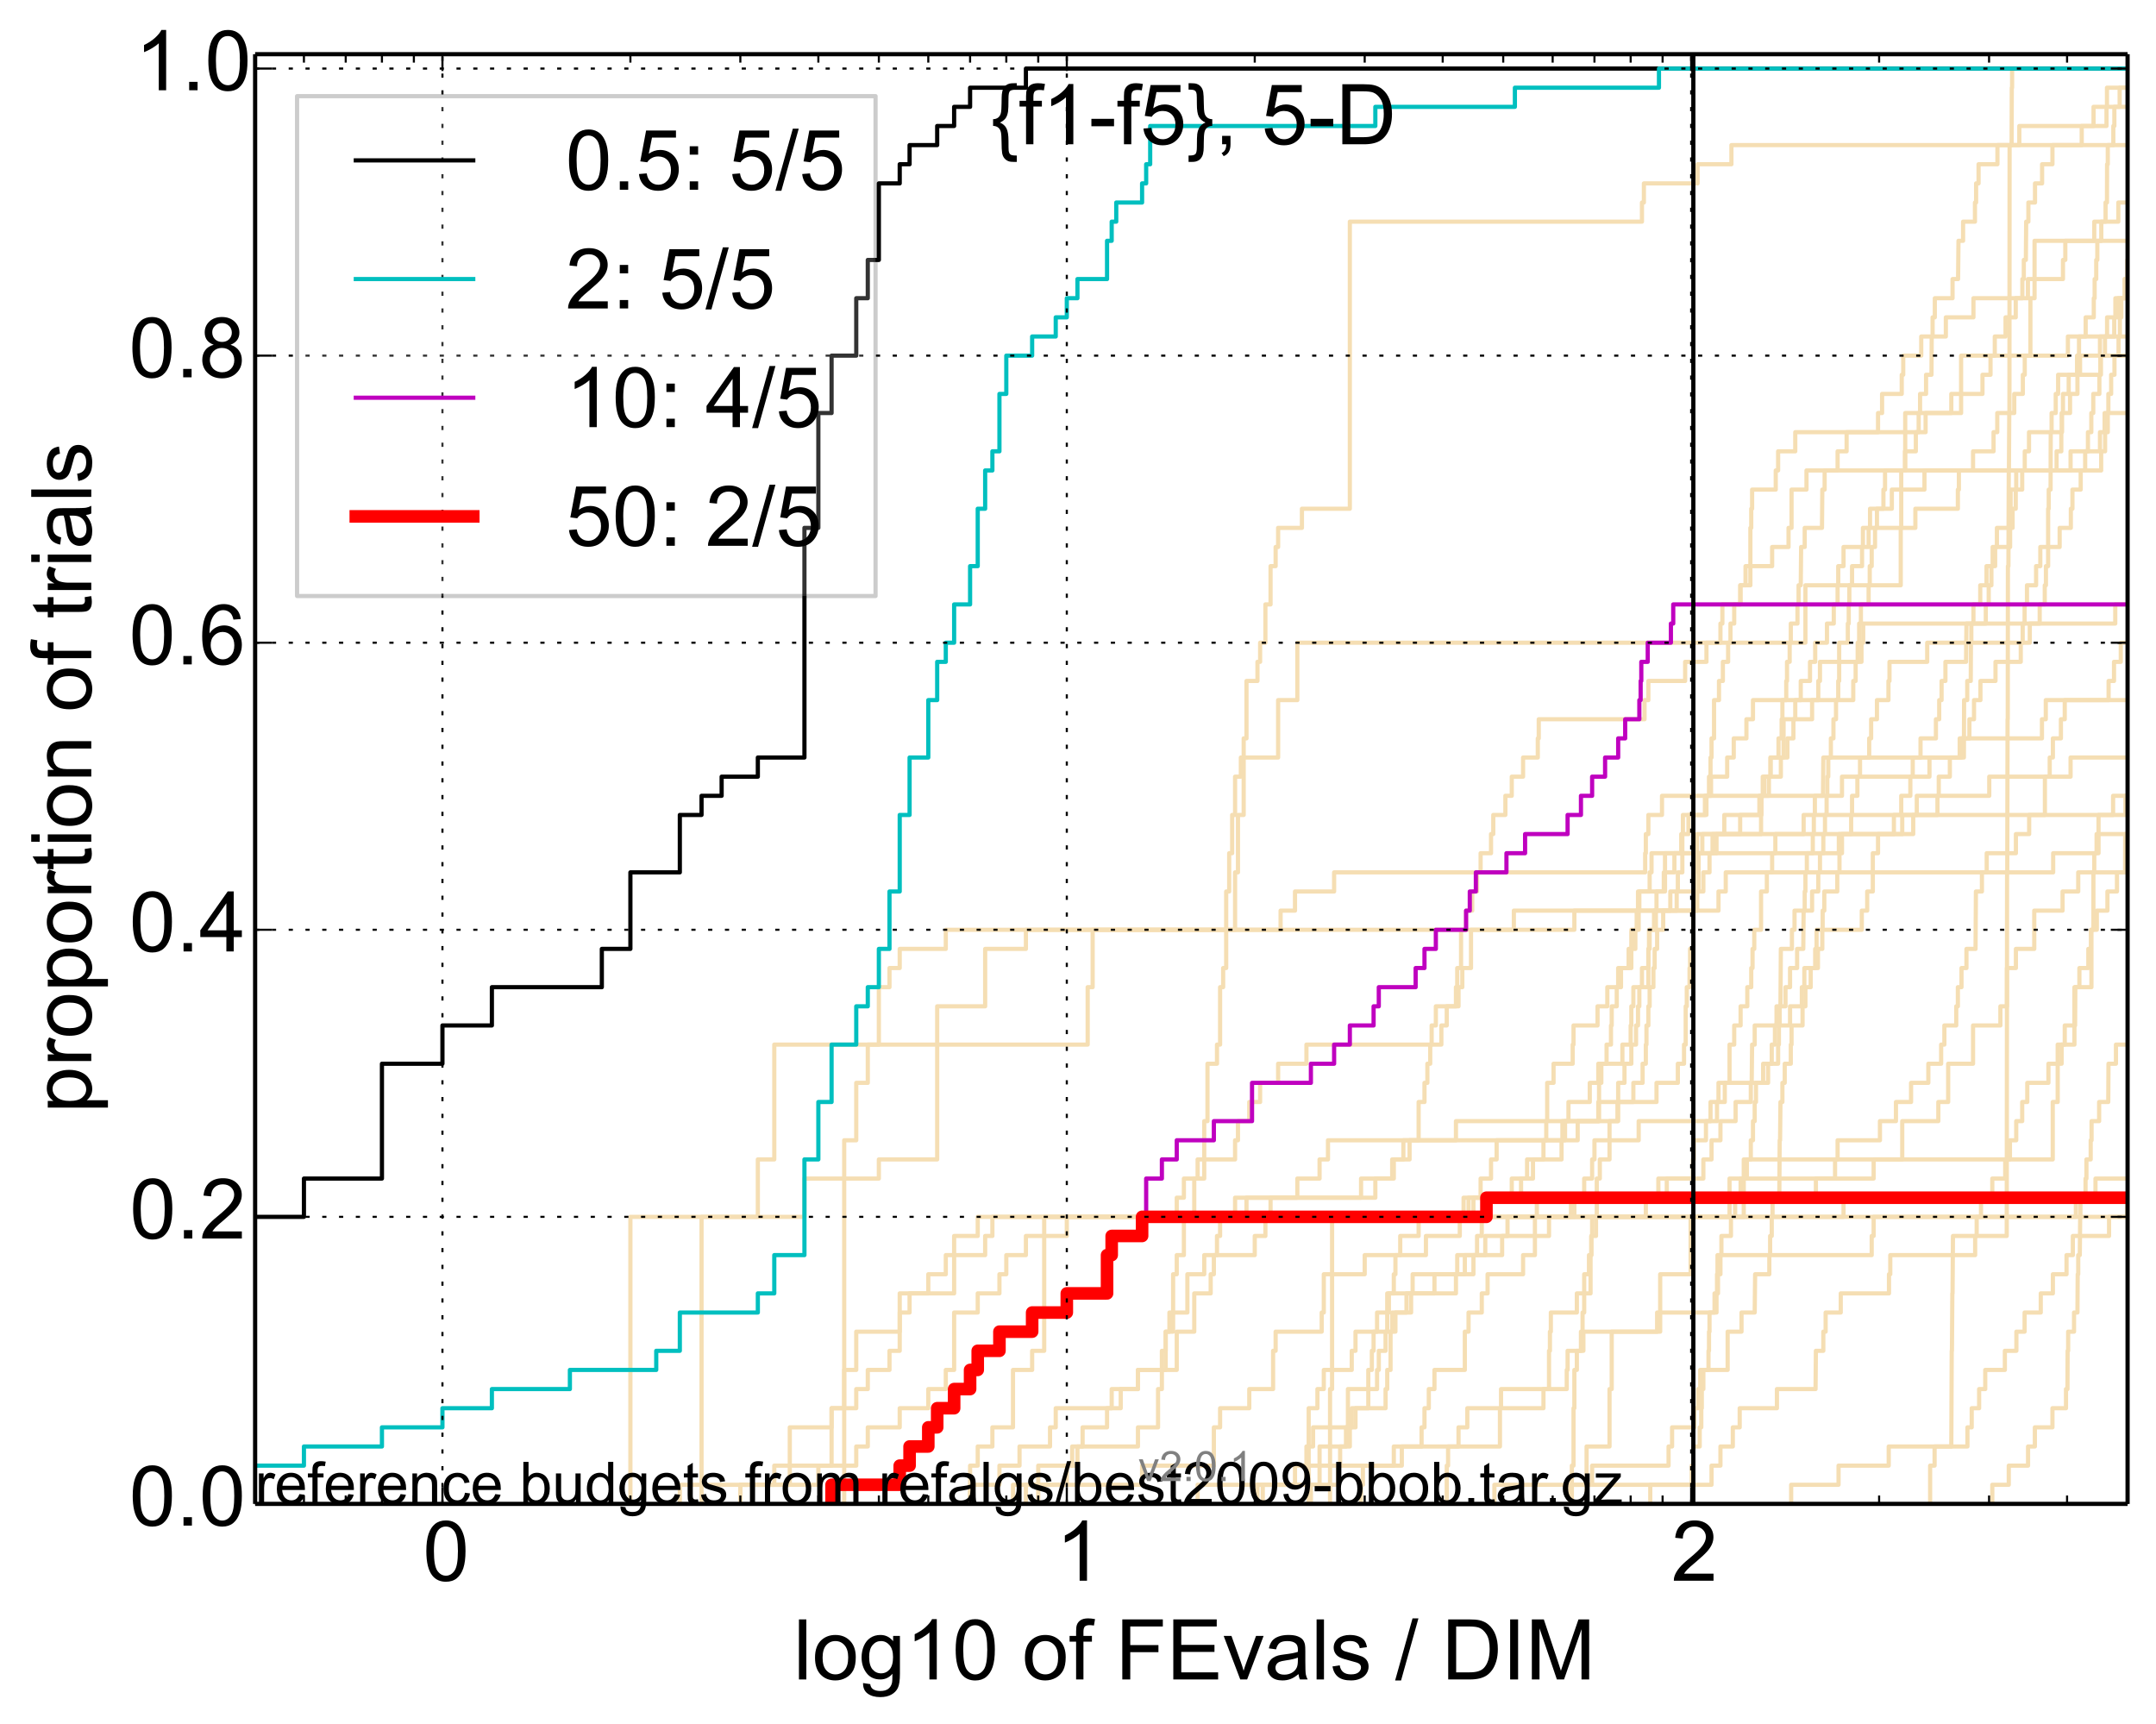 <?xml version="1.0" encoding="utf-8" standalone="no"?>
<!DOCTYPE svg PUBLIC "-//W3C//DTD SVG 1.1//EN"
  "http://www.w3.org/Graphics/SVG/1.1/DTD/svg11.dtd">
<!-- Created with matplotlib (http://matplotlib.org/) -->
<svg height="411pt" version="1.1" viewBox="0 0 514 411" width="514pt" xmlns="http://www.w3.org/2000/svg" xmlns:xlink="http://www.w3.org/1999/xlink">
 <defs>
  <style type="text/css">
*{stroke-linecap:butt;stroke-linejoin:round;}
  </style>
 </defs>
 <g id="figure_1">
  <g id="patch_1">
   <path d="
M0 411.783
L514.425 411.783
L514.425 0
L0 0
z
" style="fill:#ffffff;"/>
  </g>
  <g id="axes_1">
   <g id="patch_2">
    <path d="
M60.825 358.524
L507.225 358.524
L507.225 12.924
L60.825 12.924
z
" style="fill:#ffffff;"/>
   </g>
   <g id="line2d_1">
    <path clip-path="url(#p0ab5e1e507)" d="
M374.735 358.524
L374.735 353.961
L374.735 353.961
L374.735 353.961
L374.735 349.399
L375.135 349.399
L375.135 335.712
L375.334 335.712
L375.334 326.587
L375.928 326.587
L375.928 322.025
L376.906 322.025
L376.906 317.462
L377.294 317.462
L377.294 312.9
L377.678 312.9
L377.678 303.775
L378.819 303.775
L378.819 299.213
L379.382 299.213
L379.382 294.65
L380.494 294.65
L380.494 290.088
L380.677 290.088
L380.677 280.963
L381.405 280.963
L381.405 276.401
L383.718 276.401
L383.718 267.276
L385.611 267.276
L385.611 262.714
L394.919 262.714
L394.919 258.151
L400.003 258.151
L400.003 253.589
L401.48 253.589
L401.48 249.027
L401.877 249.027
L401.877 239.902
L402.14 239.902
L402.14 235.339
L402.794 235.339
L402.794 230.777
L402.923 230.777
L402.923 226.215
L403.698 226.215
L403.698 217.09
L404.589 217.09
L404.589 212.527
L404.968 212.527
L404.968 203.403
L405.842 203.403
L405.842 198.84
L419.844 198.84
L419.844 189.716
L421.715 189.716
L421.715 185.153
L422.102 185.153
L422.102 180.591
L426.123 180.591
L426.123 176.028
L427.558 176.028
L427.558 171.466
L428 171.466
L428 166.904
L429.308 166.904
L429.308 162.341
L431.514 162.341
L431.514 157.779
L432.753 157.779
L432.753 153.217
L435.555 153.217
L435.555 148.654
L437.18 148.654
L437.18 144.092
L438.091 144.092
L438.091 139.529
L438.241 139.529
L438.241 134.967
L439.507 134.967
L439.507 130.405
L444.129 130.405
L444.129 125.842
L456.631 125.842
L456.631 121.28
L466.766 121.28
L466.766 116.718
L467.007 116.718
L467.007 112.155
L470.386 112.155
L470.386 107.593
L475.271 107.593
L475.271 103.03
L476.155 103.03
L476.155 98.468
L480.207 98.468
L480.207 93.906
L482.256 93.906
L482.256 89.343
L482.711 89.343
L482.711 84.781
L492.993 84.781
L492.993 80.219
L507.354 80.219
L507.354 75.656
L510.576 75.656
L510.576 71.094
L515.425 71.094
L515.425 71.094" style="fill:none;stroke:#f5deb3;stroke-linecap:square;"/>
   </g>
   <g id="line2d_2">
    <path clip-path="url(#p0ab5e1e507)" d="
M162.075 358.524
L162.075 353.961
L188.287 353.961
L188.287 349.399
L204.133 349.399
L204.133 344.836
L206.884 344.836
L206.884 340.274
L214.498 340.274
L214.498 335.712
L221.309 335.712
L221.309 331.149
L225.481 331.149
L225.481 326.587
L227.47 326.587
L227.47 312.9
L233.095 312.9
L233.095 308.337
L238.27 308.337
L238.27 303.775
L239.906 303.775
L239.906 299.213
L244.581 299.213
L244.581 294.65
L254.331 294.65
L254.331 290.088
L294.449 290.088
L294.449 285.526
L324.484 285.526
L324.484 280.963
L331.903 280.963
L331.903 276.401
L334.574 276.401
L334.574 271.838
L347.103 271.838
L347.103 267.276
L385.781 267.276
L385.781 262.714
L389.401 262.714
L389.401 258.151
L391.603 258.151
L391.603 253.589
L392.372 253.589
L392.372 249.027
L392.524 249.027
L392.524 244.464
L392.98 244.464
L392.98 239.902
L393.282 239.902
L393.282 235.339
L394.18 235.339
L394.18 230.777
L394.476 230.777
L394.476 226.215
L395.065 226.215
L395.065 221.652
L396.515 221.652
L396.515 217.09
L399.73 217.09
L399.73 212.527
L400.003 212.527
L400.003 207.965
L401.08 207.965
L401.08 203.403
L404.589 203.403
L404.589 198.84
L456.12 198.84
L456.12 194.278
L461.897 194.278
L461.897 189.716
L462.209 189.716
L462.209 185.153
L464.852 185.153
L464.852 180.591
L468.2 180.591
L468.248 166.904
L468.999 166.904
L468.999 162.341
L469.835 162.341
L469.881 153.217
L469.973 153.217
L469.973 148.654
L470.477 148.654
L470.477 144.092
L472.1 144.092
L472.1 139.529
L473.596 139.529
L473.596 134.967
L475.652 134.967
L475.652 130.405
L476.072 130.405
L476.072 125.842
L479.098 125.842
L479.098 121.28
L479.337 121.28
L479.337 116.718
L480.677 116.718
L480.677 112.155
L493.635 112.155
L493.635 107.593
L500.643 107.593
L500.643 103.03
L501.75 103.03
L501.75 98.468
L515.425 98.468
L515.425 98.468" style="fill:none;stroke:#f5deb3;stroke-linecap:square;"/>
   </g>
   <g id="line2d_3">
    <path clip-path="url(#p0ab5e1e507)" d="
M344.911 358.524
L344.911 353.961
L344.911 353.961
L344.911 353.961
L344.911 349.399
L345.229 349.399
L345.229 344.836
L357.593 344.836
L357.593 335.712
L357.855 335.712
L357.855 331.149
L369.292 331.149
L369.292 322.025
L369.51 322.025
L369.51 317.462
L369.728 317.462
L369.728 312.9
L375.928 312.9
L375.928 308.337
L379.195 308.337
L379.195 299.213
L379.382 299.213
L379.382 294.65
L379.569 294.65
L379.569 290.088
L392.372 290.088
L392.372 285.526
L395.358 285.526
L395.358 280.963
L406.09 280.963
L406.09 276.401
L408.038 276.401
L408.038 271.838
L410.161 271.838
L410.161 267.276
L413.773 267.276
L413.773 262.714
L417.401 262.714
L417.401 258.151
L420.342 258.151
L420.342 253.589
L422.391 253.589
L422.391 249.027
L423.155 249.027
L423.155 244.464
L426.755 244.464
L426.755 239.902
L429.566 239.902
L429.566 235.339
L430.165 235.339
L430.165 230.777
L433.404 230.777
L433.404 226.215
L434.449 226.215
L434.449 221.652
L443.854 221.652
L443.854 217.09
L445.15 217.09
L445.15 212.527
L446.487 212.527
L446.487 203.403
L447.732 203.403
L447.732 198.84
L451.514 198.84
L451.514 194.278
L453.265 194.278
L453.265 189.716
L455.433 189.716
L455.433 185.153
L456.006 185.153
L456.006 180.591
L457.864 180.591
L457.864 176.028
L461.531 176.028
L461.531 171.466
L462.313 171.466
L462.313 166.904
L462.88 166.904
L462.88 162.341
L463.798 162.341
L463.798 157.779
L468.719 157.779
L468.812 148.654
L473.422 148.654
L473.422 144.092
L474.116 144.092
L474.116 139.529
L474.76 139.529
L474.76 134.967
L475.059 134.967
L475.059 130.405
L479.218 130.405
L479.218 125.842
L479.813 125.842
L479.813 121.28
L480.56 121.28
L480.56 116.718
L482.103 116.718
L482.103 112.155
L482.711 112.155
L482.711 107.593
L483.723 107.593
L483.723 103.03
L491.56 103.03
L491.56 98.468
L493.507 98.468
L493.507 93.906
L495.273 93.906
L495.273 89.343
L495.892 89.343
L495.892 84.781
L500.643 84.781
L500.643 80.219
L504.045 80.219
L504.045 75.656
L504.316 75.656
L504.316 71.094
L507.637 71.094
L507.637 66.531
L507.868 66.531
L507.868 61.969
L508.429 61.969
L508.429 57.407
L510.87 57.407
L510.87 52.844
L512.128 52.844
L512.128 48.282
L512.558 48.282
L512.558 43.72
L513.48 43.72
L513.48 39.157
L513.691 39.157
L513.691 34.595
L513.971 34.595
L513.971 30.032
L515.425 30.032
L515.425 30.032" style="fill:none;stroke:#f5deb3;stroke-linecap:square;"/>
   </g>
   <g id="line2d_4">
    <path clip-path="url(#p0ab5e1e507)" d="
M460.153 358.524
L460.153 353.961
L460.153 353.961
L460.153 353.961
L460.153 349.399
L461.216 349.399
L461.216 344.836
L465.2 344.836
L465.299 322.025
L465.348 322.025
L465.447 308.337
L465.496 308.337
L465.595 294.65
L478.415 294.65
L478.496 207.965
L478.536 207.965
L478.617 171.466
L478.657 171.466
L478.697 134.967
L478.818 134.967
L478.898 112.155
L478.938 112.155
L479.018 98.468
L479.058 98.468
L479.098 34.595
L479.576 34.595
L479.615 20.908
L479.694 20.908
L479.694 16.345
L479.694 16.345
L507.225 16.345
L507.225 16.345" style="fill:none;stroke:#f5deb3;stroke-linecap:square;"/>
   </g>
   <g id="line2d_5">
    <path clip-path="url(#p0ab5e1e507)" d="
M317.088 358.524
L317.088 344.836
L317.088 344.836
L317.088 331.149
L317.576 331.149
L317.576 317.462
L317.576 317.462
L317.576 303.775
L317.576 303.775
L317.576 290.088
L415.719 290.088
L415.719 276.401
L489.382 276.401
L489.382 262.714
L490.564 262.714
L490.564 249.027
L494.554 249.027
L494.554 235.339
L498.608 235.339
L498.608 221.652
L499.079 221.652
L499.079 207.965
L508.935 207.965
L508.935 194.278
L512.63 194.278
L512.63 180.591
L515.425 180.591" style="fill:none;stroke:#f5deb3;stroke-linecap:square;"/>
   </g>
   <g id="line2d_6">
    <path clip-path="url(#p0ab5e1e507)" d="
M244.581 358.524
L244.581 353.961
L254.331 353.961
L254.331 349.399
L256.867 349.399
L256.867 344.836
L258.098 344.836
L258.098 340.274
L263.926 340.274
L263.926 335.712
L265.031 335.712
L265.031 331.149
L271.292 331.149
L271.292 326.587
L277 326.587
L277 322.025
L277.904 322.025
L277.904 317.462
L278.796 317.462
L278.796 312.9
L283.078 312.9
L283.078 303.775
L287.095 303.775
L287.095 299.213
L299.14 299.213
L299.14 294.65
L301.676 294.65
L301.676 290.088
L348.924 290.088
L348.924 285.526
L352.984 285.526
L352.984 280.963
L355.465 280.963
L355.465 276.401
L356.803 276.401
L356.803 271.838
L368.634 271.838
L368.634 267.276
L368.854 267.276
L368.854 258.151
L370.375 258.151
L370.375 253.589
L374.935 253.589
L374.935 249.027
L375.135 249.027
L375.135 244.464
L380.86 244.464
L380.86 239.902
L383.191 239.902
L383.191 235.339
L386.454 235.339
L386.454 230.777
L388.271 230.777
L388.271 226.215
L389.879 226.215
L389.879 221.652
L390.668 221.652
L390.668 217.09
L390.825 217.09
L390.825 212.527
L396.658 212.527
L396.658 207.965
L396.944 207.965
L396.944 203.403
L400.812 203.403
L400.812 198.84
L402.533 198.84
L402.533 194.278
L406.827 194.278
L406.827 189.716
L407.435 189.716
L407.435 185.153
L407.798 185.153
L407.798 180.591
L408.038 180.591
L408.038 176.028
L408.635 176.028
L408.635 166.904
L409.812 166.904
L409.812 162.341
L410.739 162.341
L410.739 157.779
L411.992 157.779
L411.992 153.217
L412.554 153.217
L412.554 148.654
L413.442 148.654
L413.442 144.092
L414.969 144.092
L414.969 139.529
L416.143 139.529
L416.143 134.967
L417.297 134.967
L417.297 125.842
L417.504 125.842
L417.504 121.28
L417.711 121.28
L417.711 116.718
L423.345 116.718
L423.345 112.155
L423.91 112.155
L423.91 107.593
L428 107.593
L428 103.03
L457.418 103.03
L457.418 98.468
L457.753 98.468
L457.753 93.906
L459.182 93.906
L459.182 89.343
L460.474 89.343
L460.527 80.219
L460.74 80.219
L460.74 75.656
L461.268 75.656
L461.268 71.094
L465.496 71.094
L465.496 66.531
L466.814 66.531
L466.911 57.407
L468.011 57.407
L468.011 52.844
L470.841 52.844
L470.841 48.282
L471.113 48.282
L471.113 43.72
L471.698 43.72
L471.698 39.157
L476.197 39.157
L476.197 34.595
L481.413 34.595
L481.413 30.032
L502.199 30.032
L502.199 25.47
L502.311 25.47
L502.311 20.908
L513.644 20.908
L513.644 16.345
L513.644 16.345" style="fill:none;stroke:#f5deb3;stroke-linecap:square;"/>
   </g>
   <g id="line2d_7">
    <path clip-path="url(#p0ab5e1e507)" d="
M231.274 358.524
L231.274 353.961
L231.274 353.961
L231.274 353.961
L231.274 349.399
L233.095 349.399
L233.095 344.836
L236.59 344.836
L236.59 340.274
L241.503 340.274
L241.503 326.587
L246.068 326.587
L246.068 322.025
L248.941 322.025
L248.941 290.088
L297.171 290.088
L297.171 285.526
L327.887 285.526
L327.887 280.963
L332.292 280.963
L332.292 276.401
L336.051 276.401
L336.051 271.838
L338.206 271.838
L338.206 262.714
L339.604 262.714
L339.604 258.151
L340.292 258.151
L340.292 253.589
L340.972 253.589
L340.972 249.027
L343.625 249.027
L343.625 244.464
L344.911 244.464
L344.911 239.902
L347.716 239.902
L347.716 235.339
L348.624 235.339
L348.624 230.777
L350.695 230.777
L350.695 221.652
L360.909 221.652
L360.909 217.09
L409.696 217.09
L409.696 212.527
L411.426 212.527
L411.426 207.965
L489.484 207.965
L489.484 203.403
L499.837 203.403
L499.837 198.84
L509.686 198.84
L509.686 194.278
L510.894 194.278
L510.894 189.716
L515.425 189.716
L515.425 189.716" style="fill:none;stroke:#f5deb3;stroke-linecap:square;"/>
   </g>
   <g id="line2d_8">
    <path clip-path="url(#p0ab5e1e507)" d="
M324.484 358.524
L324.484 353.961
L324.919 353.961
L324.919 349.399
L332.292 349.399
L332.292 344.836
L338.909 344.836
L338.909 340.274
L339.604 340.274
L339.604 335.712
L340.633 335.712
L340.633 331.149
L341.98 331.149
L341.98 326.587
L349.222 326.587
L349.222 317.462
L350.11 317.462
L350.11 312.9
L353.264 312.9
L353.264 308.337
L354.648 308.337
L354.648 303.775
L363.109 303.775
L363.109 299.213
L365.931 299.213
L365.931 294.65
L369.292 294.65
L369.292 290.088
L374.534 290.088
L374.534 285.526
L377.678 285.526
L377.678 280.963
L379.569 280.963
L379.569 276.401
L380.125 276.401
L380.125 271.838
L390.668 271.838
L390.668 267.276
L407.798 267.276
L407.798 262.714
L411.198 262.714
L411.198 258.151
L412.33 258.151
L412.33 249.027
L413.442 249.027
L413.442 244.464
L414.969 244.464
L414.969 239.902
L416.565 239.902
L416.565 235.339
L417.504 235.339
L417.504 230.777
L417.814 230.777
L417.814 226.215
L418.225 226.215
L418.225 221.652
L419.844 221.652
L419.844 212.527
L421.228 212.527
L421.228 207.965
L422.487 207.965
L422.487 203.403
L423.25 203.403
L423.25 198.84
L429.994 198.84
L429.994 194.278
L506.706 194.278
L506.706 189.716
L515.425 189.716
L515.425 189.716" style="fill:none;stroke:#f5deb3;stroke-linecap:square;"/>
   </g>
   <g id="line2d_9">
    <path clip-path="url(#p0ab5e1e507)" d="
M176.5 358.524
L176.5 353.961
L195.098 353.961
L195.098 349.399
L198.252 349.399
L198.252 344.836
L198.252 344.836
L198.252 340.274
L198.252 340.274
L198.252 335.712
L201.259 335.712
L201.259 331.149
L201.259 331.149
L201.259 326.587
L204.133 326.587
L204.133 322.025
L204.133 322.025
L204.133 317.462
L214.498 317.462
L214.498 312.9
L214.498 312.9
L214.498 308.337
L227.47 308.337
L227.47 303.775
L227.47 303.775
L227.47 299.213
L234.866 299.213
L234.866 294.65
L236.59 294.65
L236.59 290.088
L302.907 290.088
L302.907 285.526
L309.29 285.526
L309.29 280.963
L314.591 280.963
L314.591 276.401
L316.596 276.401
L316.596 271.838
L376.125 271.838
L376.125 267.276
L381.224 267.276
L381.224 262.714
L381.224 262.714
L381.224 258.151
L381.767 258.151
L381.767 253.589
L383.015 253.589
L383.015 249.027
L384.066 249.027
L384.066 244.464
L384.24 244.464
L384.24 239.902
L385.442 239.902
L385.442 235.339
L385.781 235.339
L385.781 230.777
L388.919 230.777
L388.919 226.215
L388.919 226.215
L388.919 221.652
L390.196 221.652
L390.196 217.09
L390.511 217.09
L390.511 212.527
L393.282 212.527
L393.282 207.965
L393.733 207.965
L393.733 203.403
L438.391 203.403
L438.391 198.84
L453.503 198.84
L453.503 194.278
L456.97 194.278
L456.97 189.716
L474.246 189.716
L474.246 185.153
L493.635 185.153
L493.635 180.591
L515.425 180.591" style="fill:none;stroke:#f5deb3;stroke-linecap:square;"/>
   </g>
   <g id="line2d_10">
    <path clip-path="url(#p0ab5e1e507)" d="
M474.974 358.524
L474.974 353.961
L478.898 353.961
L478.898 349.399
L483.499 349.399
L483.499 344.836
L485.121 344.836
L485.121 340.274
L489.314 340.274
L489.314 335.712
L492.541 335.712
L492.541 331.149
L492.897 331.149
L492.929 322.025
L493.058 322.025
L493.058 317.462
L494.459 317.462
L494.459 312.9
L495.273 312.9
L495.335 303.775
L495.459 303.775
L495.459 299.213
L495.831 299.213
L495.923 290.088
L495.985 290.088
L495.985 285.526
L497.204 285.526
L497.204 280.963
L497.415 280.963
L497.415 276.401
L498.43 276.401
L498.43 271.838
L498.637 271.838
L498.637 267.276
L500.443 267.276
L500.443 262.714
L502.617 262.714
L502.673 253.589
L504.451 253.589
L504.451 249.027
L507.714 249.027
L507.714 244.464
L509.835 244.464
L509.835 239.902
L512.272 239.902
L512.272 235.339
L512.582 235.339
L512.582 230.777
L513.574 230.777
L513.574 226.215
L515.286 226.215
L515.286 221.652
L515.425 221.652
L515.425 221.652" style="fill:none;stroke:#f5deb3;stroke-linecap:square;"/>
   </g>
   <g id="line2d_11">
    <path clip-path="url(#p0ab5e1e507)" d="
M167.25 358.524
L167.25 353.961
L167.25 353.961
L167.25 349.399
L167.25 349.399
L167.25 344.836
L167.25 344.836
L167.25 340.274
L167.25 340.274
L167.25 335.712
L167.25 335.712
L167.25 331.149
L167.25 331.149
L167.25 326.587
L167.25 326.587
L167.25 322.025
L167.25 322.025
L167.25 317.462
L167.25 317.462
L167.25 312.9
L167.25 312.9
L167.25 308.337
L167.25 308.337
L167.25 303.775
L167.25 303.775
L167.25 299.213
L167.25 299.213
L167.25 294.65
L167.25 294.65
L167.25 290.088
L191.782 290.088
L191.782 285.526
L191.782 285.526
L191.782 280.963
L209.523 280.963
L209.523 276.401
L223.429 276.401
L223.429 271.838
L223.429 271.838
L223.429 267.276
L223.429 267.276
L223.429 262.714
L223.429 262.714
L223.429 258.151
L223.429 258.151
L223.429 253.589
L223.429 253.589
L223.429 249.027
L223.429 249.027
L223.429 244.464
L223.429 244.464
L223.429 239.902
L234.866 239.902
L234.866 235.339
L234.866 235.339
L234.866 230.777
L234.866 230.777
L234.866 226.215
L244.581 226.215
L244.581 221.652
L375.334 221.652
L375.334 217.09
L404.589 217.09
L404.589 212.527
L406.09 212.527
L406.09 207.965
L407.556 207.965
L407.556 203.403
L408.277 203.403
L408.277 198.84
L411.083 198.84
L411.083 194.278
L419.443 194.278
L419.443 189.716
L420.639 189.716
L420.639 185.153
L424.563 185.153
L424.563 180.591
L425.21 180.591
L425.21 176.028
L425.21 176.028
L425.21 171.466
L432.012 171.466
L432.012 166.904
L433.485 166.904
L433.485 162.341
L433.888 162.341
L433.888 157.779
L443.785 157.779
L443.785 153.217
L444.197 153.217
L444.197 148.654
L504.289 148.654
L504.289 144.092
L515.425 144.092" style="fill:none;stroke:#f5deb3;stroke-linecap:square;"/>
   </g>
   <g id="line2d_12">
    <path clip-path="url(#p0ab5e1e507)" d="
M231.274 358.524
L231.274 353.961
L238.27 353.961
L238.27 349.399
L243.06 349.399
L243.06 344.836
L250.331 344.836
L250.331 340.274
L251.692 340.274
L251.692 335.712
L267.186 335.712
L267.186 331.149
L271.292 331.149
L271.292 326.587
L280.543 326.587
L280.543 317.462
L284.715 317.462
L284.715 308.337
L288.634 308.337
L288.634 303.775
L289.39 303.775
L289.39 299.213
L290.137 299.213
L290.137 294.65
L290.876 294.65
L290.876 290.088
L350.11 290.088
L350.11 285.526
L360.41 285.526
L360.41 280.963
L364.063 280.963
L364.063 276.401
L367.969 276.401
L367.969 271.838
L372.488 271.838
L372.488 267.276
L373.927 267.276
L373.927 262.714
L379.007 262.714
L379.007 258.151
L381.042 258.151
L381.042 253.589
L386.788 253.589
L386.788 249.027
L388.757 249.027
L388.757 244.464
L388.919 244.464
L388.919 239.902
L389.401 239.902
L389.401 235.339
L392.98 235.339
L392.98 226.215
L393.131 226.215
L393.131 221.652
L394.772 221.652
L394.772 217.09
L398.213 217.09
L398.213 212.527
L403.954 212.527
L403.954 207.965
L404.209 207.965
L404.209 203.403
L409.226 203.403
L409.226 198.84
L414.861 198.84
L414.861 194.278
L419.944 194.278
L419.944 189.716
L420.243 189.716
L420.243 185.153
L422.102 185.153
L422.102 180.591
L424.004 180.591
L424.004 176.028
L424.749 176.028
L424.749 171.466
L424.934 171.466
L424.934 166.904
L425.851 166.904
L425.851 162.341
L426.033 162.341
L426.033 157.779
L426.665 157.779
L426.665 153.217
L426.934 153.217
L426.934 148.654
L428.526 148.654
L428.526 144.092
L428.788 144.092
L428.788 139.529
L429.308 139.529
L429.394 130.405
L430.25 130.405
L430.25 125.842
L434.369 125.842
L434.449 116.718
L435.004 116.718
L435.004 112.155
L490.295 112.155
L490.295 107.593
L491.428 107.593
L491.428 103.03
L491.56 103.03
L491.56 98.468
L491.823 98.468
L491.823 93.906
L493.187 93.906
L493.187 89.343
L495.18 89.343
L495.18 84.781
L495.645 84.781
L495.645 80.219
L497.234 80.219
L497.234 75.656
L499.167 75.656
L499.167 71.094
L499.371 71.094
L499.371 66.531
L499.75 66.531
L499.75 61.969
L500.01 61.969
L500.01 57.407
L500.958 57.407
L500.958 52.844
L501.975 52.844
L501.975 48.282
L502.311 48.282
L502.339 39.157
L502.506 39.157
L502.506 34.595
L503.827 34.595
L503.827 30.032
L504.072 30.032
L504.072 25.47
L505.336 25.47
L505.336 20.908
L515.425 20.908
L515.425 20.908" style="fill:none;stroke:#f5deb3;stroke-linecap:square;"/>
   </g>
   <g id="line2d_13">
    <path clip-path="url(#p0ab5e1e507)" d="
M356.271 358.524
L356.271 353.961
L379.569 353.961
L379.569 349.399
L397.792 349.399
L397.792 344.836
L398.63 344.836
L398.63 340.274
L403.954 340.274
L403.954 335.712
L404.842 335.712
L404.842 331.149
L405.344 331.149
L405.344 326.587
L411.879 326.587
L411.879 317.462
L415.184 317.462
L415.184 312.9
L418.328 312.9
L418.43 303.775
L421.812 303.775
L421.812 299.213
L422.006 299.213
L422.006 294.65
L422.391 294.65
L422.391 290.088
L422.583 290.088
L422.583 285.526
L424.191 285.526
L424.284 271.838
L424.377 271.838
L424.47 262.714
L424.934 262.714
L424.934 258.151
L425.486 258.151
L425.486 253.589
L426.934 253.589
L426.934 249.027
L427.113 249.027
L427.113 244.464
L429.738 244.464
L429.738 239.902
L430.42 239.902
L430.42 235.339
L431.68 235.339
L431.68 230.777
L432.753 230.777
L432.753 226.215
L433.079 226.215
L433.079 221.652
L434.529 221.652
L434.529 217.09
L434.925 217.09
L434.925 212.527
L438.015 212.527
L438.015 207.965
L438.541 207.965
L438.541 203.403
L439.137 203.403
L439.137 198.84
L441.324 198.84
L441.324 194.278
L441.538 194.278
L441.538 189.716
L442.811 189.716
L442.811 185.153
L443.439 185.153
L443.439 180.591
L445.621 180.591
L445.621 176.028
L446.089 176.028
L446.089 171.466
L447.472 171.466
L447.472 166.904
L450.215 166.904
L450.215 162.341
L450.464 162.341
L450.464 157.779
L459.453 157.779
L459.453 153.217
L483.909 153.217
L483.909 148.654
L486.275 148.654
L486.275 144.092
L487.48 144.092
L487.48 139.529
L487.76 139.529
L487.76 134.967
L488.282 134.967
L488.282 130.405
L491.03 130.405
L491.03 125.842
L493.699 125.842
L493.699 121.28
L494.08 121.28
L494.08 116.718
L496.046 116.718
L496.046 112.155
L497.113 112.155
L497.113 107.593
L497.775 107.593
L497.775 103.03
L498.578 103.03
L498.578 98.468
L499.049 98.468
L499.049 93.906
L500.5 93.906
L500.5 89.343
L500.729 89.343
L500.729 84.781
L501.835 84.781
L501.835 80.219
L502.339 80.219
L502.339 75.656
L504.962 75.656
L504.962 71.094
L506.523 71.094
L506.523 66.531
L507.868 66.531
L507.868 61.969
L509.186 61.969
L509.186 57.407
L512.867 57.407
L512.962 48.282
L513.056 48.282
L513.056 43.72
L514.064 43.72
L514.064 39.157
L514.62 39.157
L514.69 30.032
L515.425 30.032
L515.425 30.032" style="fill:none;stroke:#f5deb3;stroke-linecap:square;"/>
   </g>
   <g id="line2d_14">
    <path clip-path="url(#p0ab5e1e507)" d="
M374.332 358.524
L374.332 353.961
L403.312 353.961
L403.312 349.399
L403.698 349.399
L403.698 344.836
L405.219 344.836
L405.219 340.274
L405.594 340.274
L405.594 335.712
L405.718 335.712
L405.718 331.149
L406.09 331.149
L406.09 326.587
L407.314 326.587
L407.314 322.025
L407.435 322.025
L407.435 317.462
L407.556 317.462
L407.556 312.9
L409.226 312.9
L409.226 308.337
L409.344 308.337
L409.344 303.775
L409.461 303.775
L409.461 299.213
L410.393 299.213
L410.393 294.65
L412.666 294.65
L412.666 290.088
L413.663 290.088
L413.663 285.526
L414.969 285.526
L414.969 280.963
L416.46 280.963
L416.46 276.401
L417.401 276.401
L417.401 271.838
L417.917 271.838
L417.917 267.276
L418.328 267.276
L418.328 262.714
L418.634 262.714
L418.634 258.151
L421.521 258.151
L421.521 253.589
L423.91 253.589
L423.91 249.027
L424.097 249.027
L424.097 244.464
L424.284 244.464
L424.284 239.902
L424.47 239.902
L424.563 226.215
L427.202 226.215
L427.202 221.652
L427.824 221.652
L427.824 217.09
L430.25 217.09
L430.25 212.527
L430.42 212.527
L430.42 207.965
L430.759 207.965
L430.759 203.403
L432.178 203.403
L432.178 198.84
L432.425 198.84
L432.425 194.278
L432.671 194.278
L432.671 189.716
L434.608 189.716
L434.688 180.591
L467.63 180.591
L467.63 176.028
L469.511 176.028
L469.511 171.466
L470.614 171.466
L470.614 166.904
L472.145 166.904
L472.145 162.341
L475.736 162.341
L475.736 157.779
L481.759 157.779
L481.759 153.217
L482.218 153.217
L482.218 148.654
L482.673 148.654
L482.673 144.092
L483.238 144.092
L483.238 139.529
L485.412 139.529
L485.412 134.967
L486.418 134.967
L486.418 130.405
L488.282 130.405
L488.282 121.28
L488.421 121.28
L488.421 116.718
L488.869 116.718
L488.903 103.03
L489.109 103.03
L489.109 98.468
L490.094 98.468
L490.094 93.906
L490.664 93.906
L490.664 89.343
L500.872 89.343
L500.872 84.781
L510.182 84.781
L510.182 80.219
L515.425 80.219
L515.425 80.219" style="fill:none;stroke:#f5deb3;stroke-linecap:square;"/>
   </g>
   <g id="line2d_15">
    <path clip-path="url(#p0ab5e1e507)" d="
M378.251 358.524
L378.251 353.961
L378.251 353.961
L378.251 353.961
L378.251 349.399
L378.251 349.399
L378.251 349.399
L378.251 344.836
L383.718 344.836
L383.718 331.149
L384.24 331.149
L384.24 317.462
L395.794 317.462
L395.794 303.775
L403.053 303.775
L403.053 290.088
L412.33 290.088
L412.33 280.963
L446.685 280.963
L446.685 276.401
L453.503 276.401
L453.503 267.276
L462.105 267.276
L462.105 262.714
L464.453 262.714
L464.453 253.589
L470.386 253.589
L470.386 244.464
L476.904 244.464
L476.904 239.902
L478.455 239.902
L478.455 230.777
L480.599 230.777
L480.599 226.215
L484.975 226.215
L484.975 217.09
L491.724 217.09
L491.724 212.527
L495.459 212.527
L495.459 207.965
L499.284 207.965
L499.284 203.403
L500.299 203.403
L500.299 194.278
L503.773 194.278
L503.773 189.716
L513.808 189.716
L513.808 185.153
L515.425 185.153
L515.425 185.153" style="fill:none;stroke:#f5deb3;stroke-linecap:square;"/>
   </g>
   <g id="line2d_16">
    <path clip-path="url(#p0ab5e1e507)" d="
M201.259 358.524
L201.259 353.961
L201.259 353.961
L201.259 353.961
L201.259 349.399
L201.259 349.399
L201.259 349.399
L201.259 344.836
L201.259 344.836
L201.259 344.836
L201.259 340.274
L201.259 340.274
L201.259 340.274
L201.259 335.712
L201.259 335.712
L201.259 335.712
L201.259 331.149
L201.259 331.149
L201.259 331.149
L201.259 326.587
L201.259 326.587
L201.259 326.587
L201.259 322.025
L201.259 322.025
L201.259 322.025
L201.259 317.462
L201.259 317.462
L201.259 317.462
L201.259 312.9
L201.259 312.9
L201.259 312.9
L201.259 308.337
L201.259 308.337
L201.259 308.337
L201.259 303.775
L201.259 303.775
L201.259 303.775
L201.259 299.213
L201.259 299.213
L201.259 299.213
L201.259 294.65
L201.259 294.65
L201.259 294.65
L201.259 290.088
L201.259 290.088
L201.259 290.088
L201.259 285.526
L201.259 285.526
L201.259 285.526
L201.259 280.963
L201.259 280.963
L201.259 280.963
L201.259 276.401
L201.259 276.401
L201.259 276.401
L201.259 271.838
L204.133 271.838
L204.133 258.151
L206.884 258.151
L206.884 249.027
L209.523 249.027
L209.523 235.339
L212.058 235.339
L212.058 230.777
L214.498 230.777
L214.498 226.215
L225.481 226.215
L225.481 221.652
L305.301 221.652
L305.301 217.09
L308.735 217.09
L308.735 212.527
L318.06 212.527
L318.06 207.965
L392.219 207.965
L392.219 203.403
L392.372 203.403
L392.372 198.84
L392.98 198.84
L392.98 194.278
L396.228 194.278
L396.228 189.716
L439.137 189.716
L439.137 185.153
L459.993 185.153
L459.993 180.591
L467.2 180.591
L467.2 176.028
L486.81 176.028
L486.81 171.466
L487.725 171.466
L487.725 166.904
L502.7 166.904
L502.7 162.341
L503.991 162.341
L503.991 157.779
L505.602 157.779
L505.602 153.217
L508.859 153.217
L508.859 148.654
L515.425 148.654
L515.425 148.654" style="fill:none;stroke:#f5deb3;stroke-linecap:square;"/>
   </g>
   <g id="line2d_17">
    <path clip-path="url(#p0ab5e1e507)" d="
M427.024 358.524
L427.024 357.003
L427.024 357.003
L427.024 357.003
L427.024 355.482
L427.024 355.482
L427.024 355.482
L427.024 353.961
L438.316 353.961
L438.316 349.399
L450.278 349.399
L450.278 344.836
L469.046 344.836
L469.046 340.274
L470.065 340.274
L470.065 335.712
L471.832 335.712
L471.832 331.149
L473.291 331.149
L473.291 326.587
L477.969 326.587
L477.969 322.025
L480.716 322.025
L480.716 317.462
L482.673 317.462
L482.673 312.9
L486.525 312.9
L486.525 308.337
L489.416 308.337
L489.416 303.775
L492.67 303.775
L492.67 299.213
L494.175 299.213
L494.175 294.65
L502.811 294.65
L502.811 290.088
L507.147 290.088
L507.147 285.526
L514.227 285.526
L514.227 280.963
L515.425 280.963
L515.425 280.963" style="fill:none;stroke:#f5deb3;stroke-linecap:square;"/>
   </g>
   <g id="line2d_18">
    <path clip-path="url(#p0ab5e1e507)" d="
M176.5 358.524
L176.5 353.961
L184.592 353.961
L184.592 349.399
L188.287 349.399
L188.287 340.274
L198.252 340.274
L198.252 335.712
L204.133 335.712
L204.133 331.149
L206.884 331.149
L206.884 326.587
L212.058 326.587
L212.058 322.025
L214.498 322.025
L214.498 312.9
L216.849 312.9
L216.849 308.337
L221.309 308.337
L221.309 303.775
L225.481 303.775
L225.481 299.213
L227.47 299.213
L227.47 294.65
L233.095 294.65
L233.095 290.088
L280.543 290.088
L280.543 285.526
L282.244 285.526
L282.244 280.963
L287.095 280.963
L287.095 276.401
L294.449 276.401
L294.449 271.838
L295.14 271.838
L295.14 267.276
L297.834 267.276
L297.834 262.714
L300.42 262.714
L300.42 258.151
L304.711 258.151
L304.711 253.589
L311.463 253.589
L311.463 249.027
L341.31 249.027
L341.31 244.464
L342.312 244.464
L342.312 239.902
L347.103 239.902
L347.103 235.339
L347.41 235.339
L347.41 230.777
L348.323 230.777
L348.323 221.652
L349.52 221.652
L349.52 217.09
L350.986 217.09
L350.986 212.527
L352.135 212.527
L352.135 207.965
L352.984 207.965
L352.984 203.403
L355.465 203.403
L355.465 198.84
L356.004 198.84
L356.004 194.278
L358.889 194.278
L358.889 189.716
L360.41 189.716
L360.41 185.153
L363.109 185.153
L363.109 180.591
L366.617 180.591
L366.617 176.028
L366.844 176.028
L366.844 171.466
L392.065 171.466
L392.065 166.904
L392.98 166.904
L392.98 162.341
L401.744 162.341
L401.744 157.779
L406.827 157.779
L406.827 153.217
L410.161 153.217
L410.161 148.654
L410.624 148.654
L410.624 144.092
L414.861 144.092
L414.861 139.529
L417.297 139.529
L417.297 134.967
L422.487 134.967
L422.487 130.405
L426.395 130.405
L426.395 125.842
L427.113 125.842
L427.113 116.718
L430.674 116.718
L430.674 112.155
L438.091 112.155
L438.091 107.593
L440.24 107.593
L440.24 103.03
L447.732 103.03
L447.732 98.468
L448.698 98.468
L448.698 93.906
L453.384 93.906
L453.384 89.343
L453.74 89.343
L453.74 84.781
L458.03 84.781
L458.03 80.219
L463.899 80.219
L463.899 75.656
L470.477 75.656
L470.477 71.094
L483.462 71.094
L483.462 66.531
L491.823 66.531
L491.823 61.969
L492.378 61.969
L492.378 57.407
L499.284 57.407
L499.284 52.844
L505.016 52.844
L505.016 48.282
L515.425 48.282
L515.425 48.282" style="fill:none;stroke:#f5deb3;stroke-linecap:square;"/>
   </g>
   <g id="line2d_19">
    <path clip-path="url(#p0ab5e1e507)" d="
M579.879 358.524" style="fill:none;stroke:#f5deb3;stroke-linecap:square;"/>
   </g>
   <g id="line2d_20">
    <path clip-path="url(#p0ab5e1e507)" d="
M285.518 358.524
L285.518 353.961
L308.735 353.961
L308.735 349.399
L311.463 349.399
L311.463 344.836
L313.046 344.836
L313.046 340.274
L321.352 340.274
L321.352 331.149
L328.3 331.149
L328.3 326.587
L328.71 326.587
L328.71 322.025
L330.327 322.025
L330.327 317.462
L330.724 317.462
L330.724 312.9
L331.12 312.9
L331.12 308.337
L341.98 308.337
L341.98 303.775
L349.222 303.775
L349.222 299.213
L354.098 299.213
L354.098 294.65
L365.931 294.65
L365.931 290.088
L366.389 290.088
L366.389 285.526
L432.916 285.526
L432.916 280.963
L437.485 280.963
L437.485 276.401
L438.091 276.401
L438.091 271.838
L448.185 271.838
L448.185 267.276
L452.001 267.276
L452.001 262.714
L455.605 262.714
L455.605 258.151
L459.724 258.151
L459.724 253.589
L462.777 253.589
L462.777 249.027
L463.544 249.027
L463.544 244.464
L466.378 244.464
L466.378 239.902
L466.766 239.902
L466.766 235.339
L467.63 235.339
L467.63 230.777
L468.812 230.777
L468.812 226.215
L470.977 226.215
L471.068 212.527
L472.5 212.527
L472.5 207.965
L473.64 207.965
L473.64 203.403
L480.599 203.403
L480.599 198.84
L483.76 198.84
L483.76 194.278
L487.515 194.278
L487.515 185.153
L488.662 185.153
L488.662 180.591
L489.416 180.591
L489.416 176.028
L491.329 176.028
L491.329 171.466
L492.248 171.466
L492.248 166.904
L510.379 166.904
L510.379 162.341
L515.425 162.341
L515.425 162.341" style="fill:none;stroke:#f5deb3;stroke-linecap:square;"/>
   </g>
   <g id="line2d_21">
    <path clip-path="url(#p0ab5e1e507)" d="
M241.503 358.524
L241.503 353.961
L247.52 353.961
L247.52 349.399
L255.612 349.399
L255.612 344.836
L271.292 344.836
L271.292 340.274
L276.083 340.274
L276.083 331.149
L277 331.149
L277 326.587
L277.904 326.587
L277.904 317.462
L279.675 317.462
L279.675 303.775
L280.543 303.775
L280.543 299.213
L282.244 299.213
L282.244 290.088
L284.715 290.088
L284.715 280.963
L285.518 280.963
L285.518 276.401
L287.095 276.401
L287.095 267.276
L287.869 267.276
L287.869 253.589
L290.137 253.589
L290.137 249.027
L290.876 249.027
L290.876 235.339
L291.607 235.339
L291.607 230.777
L292.329 230.777
L292.329 212.527
L293.043 212.527
L293.043 203.403
L293.75 203.403
L293.75 194.278
L294.449 194.278
L294.449 185.153
L295.824 185.153
L295.824 180.591
L296.501 180.591
L296.501 176.028
L297.171 176.028
L297.171 162.341
L299.783 162.341
L299.783 157.779
L300.42 157.779
L300.42 153.217
L301.676 153.217
L301.676 144.092
L302.907 144.092
L302.907 134.967
L304.115 134.967
L304.115 130.405
L304.711 130.405
L304.711 125.842
L310.385 125.842
L310.385 121.28
L321.808 121.28
L321.808 52.844
L391.448 52.844
L391.448 48.282
L391.911 48.282
L391.911 43.72
L404.716 43.72
L404.716 39.157
L412.777 39.157
L412.777 34.595
L515.425 34.595
L515.425 34.595" style="fill:none;stroke:#f5deb3;stroke-linecap:square;"/>
   </g>
   <g id="line2d_22">
    <path clip-path="url(#p0ab5e1e507)" d="
M644.682 358.524" style="fill:none;stroke:#f5deb3;stroke-linecap:square;"/>
   </g>
   <g id="line2d_23">
    <path clip-path="url(#p0ab5e1e507)" d="
M301.051 358.524
L301.051 353.961
L311.995 353.961
L311.995 349.399
L314.591 349.399
L314.591 344.836
L320.891 344.836
L320.891 340.274
L322.262 340.274
L322.262 335.712
L330.327 335.712
L330.327 331.149
L330.724 331.149
L330.724 326.587
L331.513 326.587
L331.513 317.462
L332.678 317.462
L332.678 312.9
L335.317 312.9
L335.317 308.337
L336.778 308.337
L336.778 303.775
L351.275 303.775
L351.275 299.213
L352.135 299.213
L352.135 294.65
L353.264 294.65
L353.264 290.088
L515.425 290.088
L515.425 290.088" style="fill:none;stroke:#f5deb3;stroke-linecap:square;"/>
   </g>
   <g id="line2d_24">
    <path clip-path="url(#p0ab5e1e507)" d="
M311.995 358.524
L311.995 353.961
L319.017 353.961
L319.017 349.399
L334.199 349.399
L334.199 344.836
L347.716 344.836
L347.716 340.274
L349.816 340.274
L349.816 335.712
L367.969 335.712
L367.969 331.149
L373.519 331.149
L373.519 326.587
L373.723 326.587
L373.723 322.025
L377.486 322.025
L377.486 317.462
L395.065 317.462
L395.065 312.9
L408.754 312.9
L408.754 308.337
L409.579 308.337
L409.579 303.775
L410.161 303.775
L410.161 299.213
L446.222 299.213
L446.222 294.65
L446.685 294.65
L446.685 290.088
L494.899 290.088
L494.899 285.526
L499.575 285.526
L499.575 280.963
L512.985 280.963
L512.985 276.401
L515.425 276.401
L515.425 276.401" style="fill:none;stroke:#f5deb3;stroke-linecap:square;"/>
   </g>
   <g id="line2d_25">
    <path clip-path="url(#p0ab5e1e507)" d="
M312.523 358.524
L312.523 353.961
L314.591 353.961
L314.591 349.399
L319.491 349.399
L319.491 344.836
L321.808 344.836
L321.808 340.274
L323.16 340.274
L323.16 335.712
L326.208 335.712
L326.208 326.587
L327.053 326.587
L327.053 322.025
L327.471 322.025
L327.471 317.462
L328.3 317.462
L328.3 312.9
L330.724 312.9
L330.724 308.337
L332.292 308.337
L332.292 303.775
L332.678 303.775
L332.678 299.213
L333.822 299.213
L333.822 294.65
L338.206 294.65
L338.206 290.088
L375.334 290.088
L375.334 285.526
L397.369 285.526
L397.369 280.963
L403.569 280.963
L403.569 276.401
L403.826 276.401
L403.826 271.838
L406.705 271.838
L406.705 267.276
L409.344 267.276
L409.344 262.714
L409.696 262.714
L409.696 258.151
L417.608 258.151
L417.711 249.027
L418.328 249.027
L418.328 244.464
L423.534 244.464
L423.534 239.902
L425.668 239.902
L425.668 235.339
L426.755 235.339
L426.755 230.777
L428.439 230.777
L428.439 226.215
L429.909 226.215
L429.994 217.09
L432.012 217.09
L432.012 212.527
L433.485 212.527
L433.485 207.965
L433.888 207.965
L433.888 203.403
L434.688 203.403
L434.688 198.84
L435.083 198.84
L435.083 194.278
L435.477 194.278
L435.477 189.716
L435.634 189.716
L435.634 185.153
L435.868 185.153
L435.868 180.591
L436.489 180.591
L436.489 176.028
L437.104 176.028
L437.104 171.466
L437.713 171.466
L437.713 166.904
L438.241 166.904
L438.241 162.341
L438.466 162.341
L438.466 153.217
L440.53 153.217
L440.53 148.654
L440.748 148.654
L440.748 144.092
L440.892 144.092
L440.892 139.529
L441.538 139.529
L441.538 134.967
L443.922 134.967
L443.922 130.405
L445.487 130.405
L445.487 125.842
L445.822 125.842
L445.822 121.28
L451.022 121.28
L451.022 116.718
L458.8 116.718
L458.8 112.155
L500.929 112.155
L500.929 107.593
L501.863 107.593
L501.863 103.03
L502.506 103.03
L502.506 98.468
L502.645 98.468
L502.645 93.906
L503.308 93.906
L503.308 89.343
L504.099 89.343
L504.099 84.781
L505.069 84.781
L505.069 80.219
L505.389 80.219
L505.389 75.656
L505.734 75.656
L505.734 71.094
L506.575 71.094
L506.575 66.531
L507.173 66.531
L507.173 61.969
L507.483 61.969
L507.483 57.407
L509.311 57.407
L509.311 52.844
L509.76 52.844
L509.76 48.282
L511.089 48.282
L511.089 43.72
L512.891 43.72
L512.891 39.157
L515.425 39.157
L515.425 39.157" style="fill:none;stroke:#f5deb3;stroke-linecap:square;"/>
   </g>
   <g id="line2d_26">
    <path clip-path="url(#p0ab5e1e507)" d="
M393.433 358.524
L393.433 353.961
L408.038 353.961
L408.038 349.399
L410.161 349.399
L410.161 344.836
L413.111 344.836
L413.111 340.274
L414.753 340.274
L414.753 335.712
L423.628 335.712
L423.628 331.149
L432.835 331.149
L432.916 322.025
L434.688 322.025
L434.688 317.462
L435.241 317.462
L435.241 312.9
L438.84 312.9
L438.84 308.337
L450.34 308.337
L450.34 303.775
L450.651 303.775
L450.651 299.213
L470.887 299.213
L470.887 294.65
L471.249 294.65
L471.249 290.088
L472.278 290.088
L472.278 285.526
L474.974 285.526
L474.974 280.963
L478.051 280.963
L478.051 276.401
L479.178 276.401
L479.178 271.838
L480.677 271.838
L480.677 267.276
L482.103 267.276
L482.103 262.714
L483.312 262.714
L483.312 258.151
L488.351 258.151
L488.351 253.589
L491.494 253.589
L491.494 249.027
L492.248 249.027
L492.248 244.464
L494.711 244.464
L494.773 235.339
L495.738 235.339
L495.738 230.777
L497.865 230.777
L497.865 226.215
L498.489 226.215
L498.489 221.652
L499.895 221.652
L499.895 217.09
L502.422 217.09
L502.422 212.527
L504.694 212.527
L504.694 207.965
L506.628 207.965
L506.654 198.84
L510.083 198.84
L510.083 194.278
L513.056 194.278
L513.056 189.716
L515.425 189.716
L515.425 189.716" style="fill:none;stroke:#f5deb3;stroke-linecap:square;"/>
   </g>
   <g id="line2d_27">
    <path clip-path="url(#p0ab5e1e507)" d="
M247.52 358.524
L247.52 353.961
L272.279 353.961
L272.279 349.399
L289.39 349.399
L289.39 340.274
L290.876 340.274
L290.876 335.712
L297.834 335.712
L297.834 331.149
L303.514 331.149
L303.514 322.025
L304.115 322.025
L304.115 317.462
L315.098 317.462
L315.098 312.9
L315.601 312.9
L315.601 303.775
L325.351 303.775
L325.351 299.213
L339.949 299.213
L339.949 294.65
L348.02 294.65
L348.02 290.088
L351.275 290.088
L351.275 285.526
L362.627 285.526
L362.627 280.963
L365.469 280.963
L365.469 276.401
L372.28 276.401
L372.28 271.838
L373.109 271.838
L373.109 267.276
L381.042 267.276
L381.042 262.714
L385.781 262.714
L385.781 258.151
L387.286 258.151
L387.286 253.589
L388.919 253.589
L388.919 249.027
L390.038 249.027
L390.038 244.464
L390.511 244.464
L390.511 239.902
L390.825 239.902
L390.825 235.339
L391.448 235.339
L391.448 230.777
L392.98 230.777
L392.98 226.215
L393.282 226.215
L393.282 221.652
L394.328 221.652
L394.328 217.09
L394.919 217.09
L394.919 212.527
L396.944 212.527
L396.944 207.965
L399.183 207.965
L399.183 203.403
L401.08 203.403
L401.08 198.84
L401.214 198.84
L401.214 194.278
L406.46 194.278
L406.46 189.716
L407.918 189.716
L407.918 185.153
L411.766 185.153
L411.766 180.591
L413.332 180.591
L413.332 176.028
L416.354 176.028
L416.354 171.466
L417.917 171.466
L417.917 166.904
L441.823 166.904
L441.823 162.341
L442.39 162.341
L442.39 157.779
L442.881 157.779
L442.881 153.217
L443.23 153.217
L443.23 148.654
L443.646 148.654
L443.646 144.092
L445.487 144.092
L445.487 139.529
L445.755 139.529
L445.755 134.967
L446.222 134.967
L446.222 130.405
L447.014 130.405
L447.014 125.842
L447.472 125.842
L447.472 121.28
L449.017 121.28
L449.017 116.718
L449.398 116.718
L449.398 112.155
L454.153 112.155
L454.153 107.593
L456.744 107.593
L456.744 103.03
L459.073 103.03
L459.073 98.468
L465.2 98.468
L465.2 93.906
L472.632 93.906
L472.632 89.343
L474.546 89.343
L474.546 84.781
L475.567 84.781
L475.567 80.219
L478.132 80.219
L478.132 75.656
L480.56 75.656
L480.56 71.094
L482.141 71.094
L482.141 66.531
L482.484 66.531
L482.484 61.969
L482.975 61.969
L483.05 52.844
L483.574 52.844
L483.574 48.282
L485.157 48.282
L485.157 43.72
L486.845 43.72
L486.845 39.157
L489.314 39.157
L489.314 34.595
L496.292 34.595
L496.292 30.032
L499.108 30.032
L499.108 25.47
L515.425 25.47
L515.425 25.47" style="fill:none;stroke:#f5deb3;stroke-linecap:square;"/>
   </g>
   <g id="line2d_28">
    <path clip-path="url(#p0ab5e1e507)" d="
M299.783 358.524
L299.783 353.961
L311.463 353.961
L311.463 349.399
L311.995 349.399
L311.995 335.712
L314.08 335.712
L314.08 331.149
L315.601 331.149
L315.601 326.587
L322.262 326.587
L322.262 322.025
L323.16 322.025
L323.16 317.462
L331.903 317.462
L331.903 312.9
L336.415 312.9
L336.415 308.337
L347.103 308.337
L347.103 303.775
L347.41 303.775
L347.41 299.213
L358.115 299.213
L358.115 294.65
L359.4 294.65
L359.4 290.088
L439.507 290.088
L439.507 285.526
L515.425 285.526
L515.425 285.526" style="fill:none;stroke:#f5deb3;stroke-linecap:square;"/>
   </g>
   <g id="line2d_29">
    <path clip-path="url(#p0ab5e1e507)" d="
M150.289 358.524
L150.289 353.961
L150.289 353.961
L150.289 353.961
L150.289 349.399
L150.289 349.399
L150.289 349.399
L150.289 344.836
L150.289 344.836
L150.289 344.836
L150.289 340.274
L150.289 340.274
L150.289 340.274
L150.289 335.712
L150.289 335.712
L150.289 335.712
L150.289 331.149
L150.289 331.149
L150.289 331.149
L150.289 326.587
L150.289 326.587
L150.289 326.587
L150.289 322.025
L150.289 322.025
L150.289 322.025
L150.289 317.462
L150.289 317.462
L150.289 317.462
L150.289 312.9
L150.289 312.9
L150.289 312.9
L150.289 308.337
L150.289 308.337
L150.289 308.337
L150.289 303.775
L150.289 303.775
L150.289 303.775
L150.289 299.213
L150.289 299.213
L150.289 299.213
L150.289 294.65
L150.289 294.65
L150.289 294.65
L150.289 290.088
L180.672 290.088
L180.672 276.401
L184.592 276.401
L184.592 249.027
L259.307 249.027
L259.307 235.339
L260.493 235.339
L260.493 221.652
L294.449 221.652
L294.449 207.965
L295.14 207.965
L295.14 194.278
L296.501 194.278
L296.501 180.591
L304.711 180.591
L304.711 166.904
L309.29 166.904
L309.29 153.217
L430.42 153.217
L430.42 139.529
L453.146 139.529
L453.146 125.842
L453.265 125.842
L453.265 112.155
L454.211 112.155
L454.211 98.468
L467.535 98.468
L467.535 84.781
L484.057 84.781
L484.057 71.094
L485.048 71.094
L485.048 57.407
L515.425 57.407
L515.425 57.407" style="fill:none;stroke:#f5deb3;stroke-linecap:square;"/>
   </g>
   <g id="line2d_30">
    <path clip-path="url(#p0ab5e1e507)" d="
M1.438 358.524
L1.438 353.961
L1.438 353.961
L1.438 353.961
L1.438 349.399
L1.438 349.399
L1.438 349.399
L1.438 344.836
L1.438 344.836
L1.438 344.836
L1.438 340.274
L1.438 340.274
L1.438 340.274
L1.438 335.712
L1.438 335.712
L1.438 335.712
L1.438 331.149
L1.438 331.149
L1.438 331.149
L1.438 326.587
L1.438 326.587
L1.438 326.587
L1.438 322.025
L1.438 322.025
L1.438 322.025
L1.438 317.462
L1.438 317.462
L1.438 317.462
L1.438 312.9
L46.246 312.9
L46.246 290.088
L72.458 290.088
L72.458 280.963
L91.055 280.963
L91.055 253.589
L105.48 253.589
L105.48 244.464
L117.267 244.464
L117.267 235.339
L143.478 235.339
L143.478 226.215
L150.289 226.215
L150.289 207.965
L162.075 207.965
L162.075 194.278
L167.25 194.278
L167.25 189.716
L172.04 189.716
L172.04 185.153
L180.672 185.153
L180.672 180.591
L191.782 180.591
L191.782 125.842
L195.098 125.842
L195.098 98.468
L198.252 98.468
L198.252 84.781
L204.133 84.781
L204.133 71.094
L206.884 71.094
L206.884 61.969
L209.523 61.969
L209.523 43.72
L214.498 43.72
L214.498 39.157
L216.849 39.157
L216.849 34.595
L223.429 34.595
L223.429 30.032
L227.47 30.032
L227.47 25.47
L231.274 25.47
L231.274 20.908
L244.581 20.908
L244.581 16.345
L244.581 16.345
L507.225 16.345
L507.225 16.345" style="fill:none;stroke:#000000;stroke-linecap:square;"/>
   </g>
   <g id="line2d_31"/>
   <g id="line2d_32">
    <path clip-path="url(#p0ab5e1e507)" d="
M1.438 358.524
L1.438 353.961
L1.438 353.961
L1.438 353.961
L1.438 349.399
L72.458 349.399
L72.458 344.836
L91.055 344.836
L91.055 340.274
L105.48 340.274
L105.48 335.712
L117.267 335.712
L117.267 331.149
L135.864 331.149
L135.864 326.587
L156.45 326.587
L156.45 322.025
L162.075 322.025
L162.075 312.9
L180.672 312.9
L180.672 308.337
L184.592 308.337
L184.592 299.213
L191.782 299.213
L191.782 276.401
L195.098 276.401
L195.098 262.714
L198.252 262.714
L198.252 249.027
L204.133 249.027
L204.133 239.902
L206.884 239.902
L206.884 235.339
L209.523 235.339
L209.523 226.215
L212.058 226.215
L212.058 212.527
L214.498 212.527
L214.498 194.278
L216.849 194.278
L216.849 180.591
L221.309 180.591
L221.309 166.904
L223.429 166.904
L223.429 157.779
L225.481 157.779
L225.481 153.217
L227.47 153.217
L227.47 144.092
L231.274 144.092
L231.274 134.967
L233.095 134.967
L233.095 121.28
L234.866 121.28
L234.866 112.155
L236.59 112.155
L236.59 107.593
L238.27 107.593
L238.27 93.906
L239.906 93.906
L239.906 84.781
L246.068 84.781
L246.068 80.219
L251.692 80.219
L251.692 75.656
L254.331 75.656
L254.331 71.094
L256.867 71.094
L256.867 66.531
L263.926 66.531
L263.926 57.407
L265.031 57.407
L265.031 52.844
L266.118 52.844
L266.118 48.282
L272.279 48.282
L272.279 43.72
L273.251 43.72
L273.251 39.157
L274.209 39.157
L274.209 30.032
L327.887 30.032
L327.887 25.47
L361.157 25.47
L361.157 20.908
L395.504 20.908
L395.504 16.345
L395.504 16.345
L507.225 16.345
L507.225 16.345" style="fill:none;stroke:#00bfbf;stroke-linecap:square;"/>
   </g>
   <g id="line2d_33"/>
   <g id="line2d_34">
    <path clip-path="url(#p0ab5e1e507)" d="
M198.252 358.524
L198.252 353.961
L214.498 353.961
L214.498 349.399
L216.849 349.399
L216.849 344.836
L221.309 344.836
L221.309 340.274
L223.429 340.274
L223.429 335.712
L227.47 335.712
L227.47 331.149
L231.274 331.149
L231.274 326.587
L233.095 326.587
L233.095 322.025
L238.27 322.025
L238.27 317.462
L246.068 317.462
L246.068 312.9
L254.331 312.9
L254.331 308.337
L263.926 308.337
L263.926 303.775
L263.926 303.775
L263.926 299.213
L265.031 299.213
L265.031 294.65
L272.279 294.65
L272.279 290.088
L273.251 290.088
L273.251 285.526
L273.251 285.526
L273.251 280.963
L277 280.963
L277 276.401
L280.543 276.401
L280.543 271.838
L289.39 271.838
L289.39 267.276
L298.49 267.276
L298.49 262.714
L298.49 262.714
L298.49 258.151
L312.523 258.151
L312.523 253.589
L318.06 253.589
L318.06 249.027
L321.808 249.027
L321.808 244.464
L327.471 244.464
L327.471 239.902
L328.71 239.902
L328.71 235.339
L337.496 235.339
L337.496 230.777
L339.604 230.777
L339.604 226.215
L342.312 226.215
L342.312 221.652
L349.52 221.652
L349.52 217.09
L350.403 217.09
L350.403 212.527
L351.85 212.527
L351.85 207.965
L359.145 207.965
L359.145 203.403
L363.588 203.403
L363.588 198.84
L373.723 198.84
L373.723 194.278
L376.906 194.278
L376.906 189.716
L379.569 189.716
L379.569 185.153
L382.661 185.153
L382.661 180.591
L385.781 180.591
L385.781 176.028
L387.451 176.028
L387.451 171.466
L390.825 171.466
L390.825 166.904
L391.137 166.904
L391.137 162.341
L391.293 162.341
L391.293 157.779
L392.828 157.779
L392.828 153.217
L398.352 153.217
L398.352 148.654
L398.907 148.654
L398.907 144.092
L398.907 144.092
L398.907 144.092
L507.225 144.092" style="fill:none;stroke:#bf00bf;stroke-linecap:square;"/>
   </g>
   <g id="line2d_35"/>
   <g id="line2d_36">
    <path clip-path="url(#p0ab5e1e507)" d="
M198.252 358.524
L198.252 353.961
L214.498 353.961
L214.498 349.399
L216.849 349.399
L216.849 344.836
L221.309 344.836
L221.309 340.274
L223.429 340.274
L223.429 335.712
L227.47 335.712
L227.47 331.149
L231.274 331.149
L231.274 326.587
L233.095 326.587
L233.095 322.025
L238.27 322.025
L238.27 317.462
L246.068 317.462
L246.068 312.9
L254.331 312.9
L254.331 308.337
L263.926 308.337
L263.926 303.775
L263.926 303.775
L263.926 299.213
L265.031 299.213
L265.031 294.65
L272.279 294.65
L272.279 290.088
L354.374 290.088
L354.374 285.526
L354.374 285.526
L354.374 285.526
L507.225 285.526" style="fill:none;stroke:#ff0000;stroke-linecap:square;stroke-width:3.0;"/>
   </g>
   <g id="line2d_37"/>
   <g id="line2d_38">
    <path clip-path="url(#p0ab5e1e507)" d="
M403.698 358.524
L403.698 12.924" style="fill:none;stroke:#000000;stroke-linecap:square;"/>
   </g>
   <g id="matplotlib.axis_1">
    <g id="xtick_1">
     <g id="line2d_39">
      <path clip-path="url(#p0ab5e1e507)" d="
M105.48 358.524
L105.48 12.924" style="fill:none;stroke:#000000;stroke-dasharray:1,3;stroke-dashoffset:0.0;stroke-width:0.5;"/>
     </g>
     <g id="line2d_40">
      <defs>
       <path d="
M0 0
L0 -4" id="m93b0483c22" style="stroke:#000000;stroke-width:0.5;"/>
      </defs>
      <g>
       <use style="stroke:#000000;stroke-width:0.5;" x="105.48" xlink:href="#m93b0483c22" y="358.524"/>
      </g>
     </g>
     <g id="line2d_41">
      <defs>
       <path d="
M0 0
L0 4" id="m741efc42ff" style="stroke:#000000;stroke-width:0.5;"/>
      </defs>
      <g>
       <use style="stroke:#000000;stroke-width:0.5;" x="105.48" xlink:href="#m741efc42ff" y="12.924"/>
      </g>
     </g>
     <g id="text_1">
      <!-- 0 -->
      <defs>
       <path d="
M4.156 35.297
Q4.156 48 6.766 55.734
Q9.375 63.484 14.516 67.672
Q19.672 71.875 27.484 71.875
Q33.25 71.875 37.594 69.547
Q41.938 67.234 44.766 62.859
Q47.609 58.5 49.219 52.219
Q50.828 45.953 50.828 35.297
Q50.828 22.703 48.234 14.969
Q45.656 7.234 40.5 3
Q35.359 -1.219 27.484 -1.219
Q17.141 -1.219 11.234 6.203
Q4.156 15.141 4.156 35.297
M13.188 35.297
Q13.188 17.672 17.312 11.828
Q21.438 6 27.484 6
Q33.547 6 37.672 11.859
Q41.797 17.719 41.797 35.297
Q41.797 52.984 37.672 58.781
Q33.547 64.594 27.391 64.594
Q21.344 64.594 17.719 59.469
Q13.188 52.938 13.188 35.297" id="ArialMT-30"/>
      </defs>
      <g transform="translate(100.813 376.839)scale(0.2 -0.2)">
       <use xlink:href="#ArialMT-30"/>
      </g>
     </g>
    </g>
    <g id="xtick_2">
     <g id="line2d_42">
      <path clip-path="url(#p0ab5e1e507)" d="
M254.331 358.524
L254.331 12.924" style="fill:none;stroke:#000000;stroke-dasharray:1,3;stroke-dashoffset:0.0;stroke-width:0.5;"/>
     </g>
     <g id="line2d_43">
      <g>
       <use style="stroke:#000000;stroke-width:0.5;" x="254.331" xlink:href="#m93b0483c22" y="358.524"/>
      </g>
     </g>
     <g id="line2d_44">
      <g>
       <use style="stroke:#000000;stroke-width:0.5;" x="254.331" xlink:href="#m741efc42ff" y="12.924"/>
      </g>
     </g>
     <g id="text_2">
      <!-- 1 -->
      <defs>
       <path d="
M37.25 0
L28.469 0
L28.469 56
Q25.297 52.984 20.141 49.953
Q14.984 46.922 10.891 45.406
L10.891 53.906
Q18.266 57.375 23.781 62.297
Q29.297 67.234 31.594 71.875
L37.25 71.875
z
" id="ArialMT-31"/>
      </defs>
      <g transform="translate(251.695 376.839)scale(0.2 -0.2)">
       <use xlink:href="#ArialMT-31"/>
      </g>
     </g>
    </g>
    <g id="xtick_3">
     <g id="line2d_45">
      <path clip-path="url(#p0ab5e1e507)" d="
M403.183 358.524
L403.183 12.924" style="fill:none;stroke:#000000;stroke-dasharray:1,3;stroke-dashoffset:0.0;stroke-width:0.5;"/>
     </g>
     <g id="line2d_46">
      <g>
       <use style="stroke:#000000;stroke-width:0.5;" x="403.183" xlink:href="#m93b0483c22" y="358.524"/>
      </g>
     </g>
     <g id="line2d_47">
      <g>
       <use style="stroke:#000000;stroke-width:0.5;" x="403.183" xlink:href="#m741efc42ff" y="12.924"/>
      </g>
     </g>
     <g id="text_3">
      <!-- 2 -->
      <defs>
       <path d="
M50.344 8.453
L50.344 0
L3.031 0
Q2.938 3.172 4.047 6.109
Q5.859 10.938 9.828 15.625
Q13.812 20.312 21.344 26.469
Q33.016 36.031 37.109 41.625
Q41.219 47.219 41.219 52.203
Q41.219 57.422 37.469 61
Q33.734 64.594 27.734 64.594
Q21.391 64.594 17.578 60.781
Q13.766 56.984 13.719 50.25
L4.688 51.172
Q5.609 61.281 11.656 66.578
Q17.719 71.875 27.938 71.875
Q38.234 71.875 44.234 66.156
Q50.25 60.453 50.25 52
Q50.25 47.703 48.484 43.547
Q46.734 39.406 42.656 34.812
Q38.578 30.219 29.109 22.219
Q21.188 15.578 18.938 13.203
Q16.703 10.844 15.234 8.453
z
" id="ArialMT-32"/>
      </defs>
      <g transform="translate(398.442 376.839)scale(0.2 -0.2)">
       <use xlink:href="#ArialMT-32"/>
      </g>
     </g>
    </g>
    <g id="xtick_4"/>
    <g id="xtick_5">
     <g id="line2d_48">
      <defs>
       <path d="
M0 0
L0 -2" id="m177f7580d0" style="stroke:#000000;stroke-width:0.5;"/>
      </defs>
      <g>
       <use style="stroke:#000000;stroke-width:0.5;" x="72.458" xlink:href="#m177f7580d0" y="358.524"/>
      </g>
     </g>
     <g id="line2d_49">
      <defs>
       <path d="
M0 0
L0 2" id="m5284c7e2a0" style="stroke:#000000;stroke-width:0.5;"/>
      </defs>
      <g>
       <use style="stroke:#000000;stroke-width:0.5;" x="72.458" xlink:href="#m5284c7e2a0" y="12.924"/>
      </g>
     </g>
    </g>
    <g id="xtick_6">
     <g id="line2d_50">
      <g>
       <use style="stroke:#000000;stroke-width:0.5;" x="82.423" xlink:href="#m177f7580d0" y="358.524"/>
      </g>
     </g>
     <g id="line2d_51">
      <g>
       <use style="stroke:#000000;stroke-width:0.5;" x="82.423" xlink:href="#m5284c7e2a0" y="12.924"/>
      </g>
     </g>
    </g>
    <g id="xtick_7">
     <g id="line2d_52">
      <g>
       <use style="stroke:#000000;stroke-width:0.5;" x="91.055" xlink:href="#m177f7580d0" y="358.524"/>
      </g>
     </g>
     <g id="line2d_53">
      <g>
       <use style="stroke:#000000;stroke-width:0.5;" x="91.055" xlink:href="#m5284c7e2a0" y="12.924"/>
      </g>
     </g>
    </g>
    <g id="xtick_8">
     <g id="line2d_54">
      <g>
       <use style="stroke:#000000;stroke-width:0.5;" x="98.669" xlink:href="#m177f7580d0" y="358.524"/>
      </g>
     </g>
     <g id="line2d_55">
      <g>
       <use style="stroke:#000000;stroke-width:0.5;" x="98.669" xlink:href="#m5284c7e2a0" y="12.924"/>
      </g>
     </g>
    </g>
    <g id="xtick_9">
     <g id="line2d_56">
      <g>
       <use style="stroke:#000000;stroke-width:0.5;" x="150.289" xlink:href="#m177f7580d0" y="358.524"/>
      </g>
     </g>
     <g id="line2d_57">
      <g>
       <use style="stroke:#000000;stroke-width:0.5;" x="150.289" xlink:href="#m5284c7e2a0" y="12.924"/>
      </g>
     </g>
    </g>
    <g id="xtick_10">
     <g id="line2d_58">
      <g>
       <use style="stroke:#000000;stroke-width:0.5;" x="176.5" xlink:href="#m177f7580d0" y="358.524"/>
      </g>
     </g>
     <g id="line2d_59">
      <g>
       <use style="stroke:#000000;stroke-width:0.5;" x="176.5" xlink:href="#m5284c7e2a0" y="12.924"/>
      </g>
     </g>
    </g>
    <g id="xtick_11">
     <g id="line2d_60">
      <g>
       <use style="stroke:#000000;stroke-width:0.5;" x="195.098" xlink:href="#m177f7580d0" y="358.524"/>
      </g>
     </g>
     <g id="line2d_61">
      <g>
       <use style="stroke:#000000;stroke-width:0.5;" x="195.098" xlink:href="#m5284c7e2a0" y="12.924"/>
      </g>
     </g>
    </g>
    <g id="xtick_12">
     <g id="line2d_62">
      <g>
       <use style="stroke:#000000;stroke-width:0.5;" x="209.523" xlink:href="#m177f7580d0" y="358.524"/>
      </g>
     </g>
     <g id="line2d_63">
      <g>
       <use style="stroke:#000000;stroke-width:0.5;" x="209.523" xlink:href="#m5284c7e2a0" y="12.924"/>
      </g>
     </g>
    </g>
    <g id="xtick_13">
     <g id="line2d_64">
      <g>
       <use style="stroke:#000000;stroke-width:0.5;" x="221.309" xlink:href="#m177f7580d0" y="358.524"/>
      </g>
     </g>
     <g id="line2d_65">
      <g>
       <use style="stroke:#000000;stroke-width:0.5;" x="221.309" xlink:href="#m5284c7e2a0" y="12.924"/>
      </g>
     </g>
    </g>
    <g id="xtick_14">
     <g id="line2d_66">
      <g>
       <use style="stroke:#000000;stroke-width:0.5;" x="231.274" xlink:href="#m177f7580d0" y="358.524"/>
      </g>
     </g>
     <g id="line2d_67">
      <g>
       <use style="stroke:#000000;stroke-width:0.5;" x="231.274" xlink:href="#m5284c7e2a0" y="12.924"/>
      </g>
     </g>
    </g>
    <g id="xtick_15">
     <g id="line2d_68">
      <g>
       <use style="stroke:#000000;stroke-width:0.5;" x="239.906" xlink:href="#m177f7580d0" y="358.524"/>
      </g>
     </g>
     <g id="line2d_69">
      <g>
       <use style="stroke:#000000;stroke-width:0.5;" x="239.906" xlink:href="#m5284c7e2a0" y="12.924"/>
      </g>
     </g>
    </g>
    <g id="xtick_16">
     <g id="line2d_70">
      <g>
       <use style="stroke:#000000;stroke-width:0.5;" x="247.52" xlink:href="#m177f7580d0" y="358.524"/>
      </g>
     </g>
     <g id="line2d_71">
      <g>
       <use style="stroke:#000000;stroke-width:0.5;" x="247.52" xlink:href="#m5284c7e2a0" y="12.924"/>
      </g>
     </g>
    </g>
    <g id="xtick_17">
     <g id="line2d_72">
      <g>
       <use style="stroke:#000000;stroke-width:0.5;" x="299.14" xlink:href="#m177f7580d0" y="358.524"/>
      </g>
     </g>
     <g id="line2d_73">
      <g>
       <use style="stroke:#000000;stroke-width:0.5;" x="299.14" xlink:href="#m5284c7e2a0" y="12.924"/>
      </g>
     </g>
    </g>
    <g id="xtick_18">
     <g id="line2d_74">
      <g>
       <use style="stroke:#000000;stroke-width:0.5;" x="325.351" xlink:href="#m177f7580d0" y="358.524"/>
      </g>
     </g>
     <g id="line2d_75">
      <g>
       <use style="stroke:#000000;stroke-width:0.5;" x="325.351" xlink:href="#m5284c7e2a0" y="12.924"/>
      </g>
     </g>
    </g>
    <g id="xtick_19">
     <g id="line2d_76">
      <g>
       <use style="stroke:#000000;stroke-width:0.5;" x="343.949" xlink:href="#m177f7580d0" y="358.524"/>
      </g>
     </g>
     <g id="line2d_77">
      <g>
       <use style="stroke:#000000;stroke-width:0.5;" x="343.949" xlink:href="#m5284c7e2a0" y="12.924"/>
      </g>
     </g>
    </g>
    <g id="xtick_20">
     <g id="line2d_78">
      <g>
       <use style="stroke:#000000;stroke-width:0.5;" x="358.374" xlink:href="#m177f7580d0" y="358.524"/>
      </g>
     </g>
     <g id="line2d_79">
      <g>
       <use style="stroke:#000000;stroke-width:0.5;" x="358.374" xlink:href="#m5284c7e2a0" y="12.924"/>
      </g>
     </g>
    </g>
    <g id="xtick_21">
     <g id="line2d_80">
      <g>
       <use style="stroke:#000000;stroke-width:0.5;" x="370.16" xlink:href="#m177f7580d0" y="358.524"/>
      </g>
     </g>
     <g id="line2d_81">
      <g>
       <use style="stroke:#000000;stroke-width:0.5;" x="370.16" xlink:href="#m5284c7e2a0" y="12.924"/>
      </g>
     </g>
    </g>
    <g id="xtick_22">
     <g id="line2d_82">
      <g>
       <use style="stroke:#000000;stroke-width:0.5;" x="380.125" xlink:href="#m177f7580d0" y="358.524"/>
      </g>
     </g>
     <g id="line2d_83">
      <g>
       <use style="stroke:#000000;stroke-width:0.5;" x="380.125" xlink:href="#m5284c7e2a0" y="12.924"/>
      </g>
     </g>
    </g>
    <g id="xtick_23">
     <g id="line2d_84">
      <g>
       <use style="stroke:#000000;stroke-width:0.5;" x="388.757" xlink:href="#m177f7580d0" y="358.524"/>
      </g>
     </g>
     <g id="line2d_85">
      <g>
       <use style="stroke:#000000;stroke-width:0.5;" x="388.757" xlink:href="#m5284c7e2a0" y="12.924"/>
      </g>
     </g>
    </g>
    <g id="xtick_24">
     <g id="line2d_86">
      <g>
       <use style="stroke:#000000;stroke-width:0.5;" x="396.371" xlink:href="#m177f7580d0" y="358.524"/>
      </g>
     </g>
     <g id="line2d_87">
      <g>
       <use style="stroke:#000000;stroke-width:0.5;" x="396.371" xlink:href="#m5284c7e2a0" y="12.924"/>
      </g>
     </g>
    </g>
    <g id="xtick_25">
     <g id="line2d_88">
      <g>
       <use style="stroke:#000000;stroke-width:0.5;" x="447.991" xlink:href="#m177f7580d0" y="358.524"/>
      </g>
     </g>
     <g id="line2d_89">
      <g>
       <use style="stroke:#000000;stroke-width:0.5;" x="447.991" xlink:href="#m5284c7e2a0" y="12.924"/>
      </g>
     </g>
    </g>
    <g id="xtick_26">
     <g id="line2d_90">
      <g>
       <use style="stroke:#000000;stroke-width:0.5;" x="474.203" xlink:href="#m177f7580d0" y="358.524"/>
      </g>
     </g>
     <g id="line2d_91">
      <g>
       <use style="stroke:#000000;stroke-width:0.5;" x="474.203" xlink:href="#m5284c7e2a0" y="12.924"/>
      </g>
     </g>
    </g>
    <g id="xtick_27">
     <g id="line2d_92">
      <g>
       <use style="stroke:#000000;stroke-width:0.5;" x="492.8" xlink:href="#m177f7580d0" y="358.524"/>
      </g>
     </g>
     <g id="line2d_93">
      <g>
       <use style="stroke:#000000;stroke-width:0.5;" x="492.8" xlink:href="#m5284c7e2a0" y="12.924"/>
      </g>
     </g>
    </g>
    <g id="xtick_28">
     <g id="line2d_94">
      <g>
       <use style="stroke:#000000;stroke-width:0.5;" x="507.225" xlink:href="#m177f7580d0" y="358.524"/>
      </g>
     </g>
     <g id="line2d_95">
      <g>
       <use style="stroke:#000000;stroke-width:0.5;" x="507.225" xlink:href="#m5284c7e2a0" y="12.924"/>
      </g>
     </g>
    </g>
    <g id="text_4">
     <!-- log10 of FEvals / DIM -->
     <defs>
      <path d="
M9.328 0
L9.328 71.578
L18.797 71.578
L18.797 0
z
" id="ArialMT-49"/>
      <path d="
M40.438 6.391
Q35.547 2.25 31.031 0.531
Q26.516 -1.172 21.344 -1.172
Q12.797 -1.172 8.203 3
Q3.609 7.172 3.609 13.672
Q3.609 17.484 5.344 20.625
Q7.078 23.781 9.891 25.688
Q12.703 27.594 16.219 28.562
Q18.797 29.25 24.031 29.891
Q34.672 31.156 39.703 32.906
Q39.75 34.719 39.75 35.203
Q39.75 40.578 37.25 42.781
Q33.891 45.75 27.25 45.75
Q21.047 45.75 18.094 43.578
Q15.141 41.406 13.719 35.891
L5.125 37.062
Q6.297 42.578 8.984 45.969
Q11.672 49.359 16.75 51.188
Q21.828 53.031 28.516 53.031
Q35.156 53.031 39.297 51.469
Q43.453 49.906 45.406 47.531
Q47.359 45.172 48.141 41.547
Q48.578 39.312 48.578 33.453
L48.578 21.734
Q48.578 9.469 49.141 6.219
Q49.703 2.984 51.375 0
L42.188 0
Q40.828 2.734 40.438 6.391
M39.703 26.031
Q34.906 24.078 25.344 22.703
Q19.922 21.922 17.672 20.938
Q15.438 19.969 14.203 18.094
Q12.984 16.219 12.984 13.922
Q12.984 10.406 15.641 8.062
Q18.312 5.719 23.438 5.719
Q28.516 5.719 32.469 7.938
Q36.422 10.156 38.281 14.016
Q39.703 17 39.703 22.797
z
" id="ArialMT-61"/>
      <path d="
M4.984 -4.297
L13.531 -5.562
Q14.062 -9.516 16.5 -11.328
Q19.781 -13.766 25.438 -13.766
Q31.547 -13.766 34.859 -11.328
Q38.188 -8.891 39.359 -4.5
Q40.047 -1.812 39.984 6.781
Q34.234 0 25.641 0
Q14.938 0 9.078 7.719
Q3.219 15.438 3.219 26.219
Q3.219 33.641 5.906 39.906
Q8.594 46.188 13.688 49.609
Q18.797 53.031 25.688 53.031
Q34.859 53.031 40.828 45.609
L40.828 51.859
L48.922 51.859
L48.922 7.031
Q48.922 -5.078 46.453 -10.125
Q44 -15.188 38.641 -18.109
Q33.297 -21.047 25.484 -21.047
Q16.219 -21.047 10.5 -16.875
Q4.781 -12.703 4.984 -4.297
M12.25 26.859
Q12.25 16.656 16.297 11.969
Q20.359 7.281 26.469 7.281
Q32.516 7.281 36.609 11.938
Q40.719 16.609 40.719 26.562
Q40.719 36.078 36.5 40.906
Q32.281 45.75 26.312 45.75
Q20.453 45.75 16.344 40.984
Q12.25 36.234 12.25 26.859" id="ArialMT-67"/>
      <path d="
M8.688 0
L8.688 45.016
L0.922 45.016
L0.922 51.859
L8.688 51.859
L8.688 57.375
Q8.688 62.594 9.625 65.141
Q10.891 68.562 14.078 70.672
Q17.281 72.797 23.047 72.797
Q26.766 72.797 31.25 71.922
L29.938 64.266
Q27.203 64.75 24.75 64.75
Q20.75 64.75 19.094 63.031
Q17.438 61.328 17.438 56.641
L17.438 51.859
L27.547 51.859
L27.547 45.016
L17.438 45.016
L17.438 0
z
" id="ArialMT-66"/>
      <path d="
M0 -1.219
L20.75 72.797
L27.781 72.797
L7.078 -1.219
z
" id="ArialMT-2f"/>
      <path d="
M21 0
L1.266 51.859
L10.547 51.859
L21.688 20.797
Q23.484 15.766 25 10.359
Q26.172 14.453 28.266 20.219
L39.797 51.859
L48.828 51.859
L29.203 0
z
" id="ArialMT-76"/>
      <path d="
M7.906 0
L7.906 71.578
L59.672 71.578
L59.672 63.141
L17.391 63.141
L17.391 41.219
L56.984 41.219
L56.984 32.812
L17.391 32.812
L17.391 8.453
L61.328 8.453
L61.328 0
z
" id="ArialMT-45"/>
      <path d="
M7.719 0
L7.719 71.578
L32.375 71.578
Q40.719 71.578 45.125 70.562
Q51.266 69.141 55.609 65.438
Q61.281 60.641 64.078 53.188
Q66.891 45.75 66.891 36.188
Q66.891 28.031 64.984 21.734
Q63.094 15.438 60.109 11.297
Q57.125 7.172 53.578 4.797
Q50.047 2.438 45.047 1.219
Q40.047 0 33.547 0
z

M17.188 8.453
L32.469 8.453
Q39.547 8.453 43.578 9.766
Q47.609 11.078 50 13.484
Q53.375 16.844 55.25 22.531
Q57.125 28.219 57.125 36.328
Q57.125 47.562 53.438 53.594
Q49.75 59.625 44.484 61.672
Q40.672 63.141 32.234 63.141
L17.188 63.141
z
" id="ArialMT-44"/>
      <path d="
M8.203 0
L8.203 71.578
L56.5 71.578
L56.5 63.141
L17.672 63.141
L17.672 40.969
L51.266 40.969
L51.266 32.516
L17.672 32.516
L17.672 0
z
" id="ArialMT-46"/>
      <path d="
M6.391 0
L6.391 71.578
L15.188 71.578
L15.188 0
z
" id="ArialMT-6c"/>
      <path d="
M3.328 25.922
Q3.328 40.328 11.328 47.266
Q18.016 53.031 27.641 53.031
Q38.328 53.031 45.109 46.016
Q51.906 39.016 51.906 26.656
Q51.906 16.656 48.906 10.906
Q45.906 5.172 40.156 2
Q34.422 -1.172 27.641 -1.172
Q16.75 -1.172 10.031 5.812
Q3.328 12.797 3.328 25.922
M12.359 25.922
Q12.359 15.969 16.703 11.016
Q21.047 6.062 27.641 6.062
Q34.188 6.062 38.531 11.031
Q42.875 16.016 42.875 26.219
Q42.875 35.844 38.5 40.797
Q34.125 45.75 27.641 45.75
Q21.047 45.75 16.703 40.812
Q12.359 35.891 12.359 25.922" id="ArialMT-6f"/>
      <path d="
M3.078 15.484
L11.766 16.844
Q12.5 11.625 15.844 8.844
Q19.188 6.062 25.203 6.062
Q31.25 6.062 34.172 8.516
Q37.109 10.984 37.109 14.312
Q37.109 17.281 34.516 19
Q32.719 20.172 25.531 21.969
Q15.875 24.422 12.141 26.203
Q8.406 27.984 6.469 31.125
Q4.547 34.281 4.547 38.094
Q4.547 41.547 6.125 44.5
Q7.719 47.469 10.453 49.422
Q12.5 50.922 16.031 51.969
Q19.578 53.031 23.641 53.031
Q29.734 53.031 34.344 51.266
Q38.969 49.516 41.156 46.5
Q43.359 43.5 44.188 38.484
L35.594 37.312
Q35.016 41.312 32.203 43.547
Q29.391 45.797 24.266 45.797
Q18.219 45.797 15.625 43.797
Q13.031 41.797 13.031 39.109
Q13.031 37.406 14.109 36.031
Q15.188 34.625 17.484 33.688
Q18.797 33.203 25.25 31.453
Q34.578 28.953 38.25 27.359
Q41.938 25.781 44.031 22.75
Q46.141 19.734 46.141 15.234
Q46.141 10.844 43.578 6.953
Q41.016 3.078 36.172 0.953
Q31.344 -1.172 25.25 -1.172
Q15.141 -1.172 9.844 3.031
Q4.547 7.234 3.078 15.484" id="ArialMT-73"/>
      <path d="
M7.422 0
L7.422 71.578
L21.688 71.578
L38.625 20.906
Q40.969 13.812 42.047 10.297
Q43.266 14.203 45.844 21.781
L62.984 71.578
L75.734 71.578
L75.734 0
L66.609 0
L66.609 59.906
L45.797 0
L37.25 0
L16.547 60.938
L16.547 0
z
" id="ArialMT-4d"/>
      <path id="ArialMT-20"/>
     </defs>
     <g transform="translate(189.195 400.374)scale(0.2 -0.2)">
      <use xlink:href="#ArialMT-6c"/>
      <use x="22.217" xlink:href="#ArialMT-6f"/>
      <use x="77.832" xlink:href="#ArialMT-67"/>
      <use x="133.447" xlink:href="#ArialMT-31"/>
      <use x="189.062" xlink:href="#ArialMT-30"/>
      <use x="244.678" xlink:href="#ArialMT-20"/>
      <use x="272.461" xlink:href="#ArialMT-6f"/>
      <use x="328.076" xlink:href="#ArialMT-66"/>
      <use x="355.859" xlink:href="#ArialMT-20"/>
      <use x="383.643" xlink:href="#ArialMT-46"/>
      <use x="444.727" xlink:href="#ArialMT-45"/>
      <use x="511.426" xlink:href="#ArialMT-76"/>
      <use x="561.426" xlink:href="#ArialMT-61"/>
      <use x="617.041" xlink:href="#ArialMT-6c"/>
      <use x="639.258" xlink:href="#ArialMT-73"/>
      <use x="689.258" xlink:href="#ArialMT-20"/>
      <use x="717.041" xlink:href="#ArialMT-2f"/>
      <use x="744.824" xlink:href="#ArialMT-20"/>
      <use x="772.607" xlink:href="#ArialMT-44"/>
      <use x="844.824" xlink:href="#ArialMT-49"/>
      <use x="872.607" xlink:href="#ArialMT-4d"/>
     </g>
    </g>
   </g>
   <g id="matplotlib.axis_2">
    <g id="ytick_1">
     <g id="line2d_96">
      <path clip-path="url(#p0ab5e1e507)" d="
M60.825 358.524
L507.225 358.524" style="fill:none;stroke:#000000;stroke-dasharray:1,3;stroke-dashoffset:0.0;stroke-width:0.5;"/>
     </g>
     <g id="line2d_97">
      <defs>
       <path d="
M0 0
L4 0" id="m728421d6d4" style="stroke:#000000;stroke-width:0.5;"/>
      </defs>
      <g>
       <use style="stroke:#000000;stroke-width:0.5;" x="60.825" xlink:href="#m728421d6d4" y="358.524"/>
      </g>
     </g>
     <g id="line2d_98">
      <defs>
       <path d="
M0 0
L-4 0" id="mcb0005524f" style="stroke:#000000;stroke-width:0.5;"/>
      </defs>
      <g>
       <use style="stroke:#000000;stroke-width:0.5;" x="507.225" xlink:href="#mcb0005524f" y="358.524"/>
      </g>
     </g>
     <g id="text_5">
      <!-- 0.0 -->
      <defs>
       <path d="
M9.078 0
L9.078 10.016
L19.094 10.016
L19.094 0
z
" id="ArialMT-2e"/>
      </defs>
      <g transform="translate(30.812 363.694)scale(0.2 -0.2)">
       <use xlink:href="#ArialMT-30"/>
       <use x="55.615" xlink:href="#ArialMT-2e"/>
       <use x="83.398" xlink:href="#ArialMT-30"/>
      </g>
     </g>
    </g>
    <g id="ytick_2">
     <g id="line2d_99">
      <path clip-path="url(#p0ab5e1e507)" d="
M60.825 290.088
L507.225 290.088" style="fill:none;stroke:#000000;stroke-dasharray:1,3;stroke-dashoffset:0.0;stroke-width:0.5;"/>
     </g>
     <g id="line2d_100">
      <g>
       <use style="stroke:#000000;stroke-width:0.5;" x="60.825" xlink:href="#m728421d6d4" y="290.088"/>
      </g>
     </g>
     <g id="line2d_101">
      <g>
       <use style="stroke:#000000;stroke-width:0.5;" x="507.225" xlink:href="#mcb0005524f" y="290.088"/>
      </g>
     </g>
     <g id="text_6">
      <!-- 0.2 -->
      <g transform="translate(30.909 295.258)scale(0.2 -0.2)">
       <use xlink:href="#ArialMT-30"/>
       <use x="55.615" xlink:href="#ArialMT-2e"/>
       <use x="83.398" xlink:href="#ArialMT-32"/>
      </g>
     </g>
    </g>
    <g id="ytick_3">
     <g id="line2d_102">
      <path clip-path="url(#p0ab5e1e507)" d="
M60.825 221.652
L507.225 221.652" style="fill:none;stroke:#000000;stroke-dasharray:1,3;stroke-dashoffset:0.0;stroke-width:0.5;"/>
     </g>
     <g id="line2d_103">
      <g>
       <use style="stroke:#000000;stroke-width:0.5;" x="60.825" xlink:href="#m728421d6d4" y="221.652"/>
      </g>
     </g>
     <g id="line2d_104">
      <g>
       <use style="stroke:#000000;stroke-width:0.5;" x="507.225" xlink:href="#mcb0005524f" y="221.652"/>
      </g>
     </g>
     <g id="text_7">
      <!-- 0.4 -->
      <defs>
       <path d="
M32.328 0
L32.328 17.141
L1.266 17.141
L1.266 25.203
L33.938 71.578
L41.109 71.578
L41.109 25.203
L50.781 25.203
L50.781 17.141
L41.109 17.141
L41.109 0
z

M32.328 25.203
L32.328 57.469
L9.906 25.203
z
" id="ArialMT-34"/>
      </defs>
      <g transform="translate(30.822 226.823)scale(0.2 -0.2)">
       <use xlink:href="#ArialMT-30"/>
       <use x="55.615" xlink:href="#ArialMT-2e"/>
       <use x="83.398" xlink:href="#ArialMT-34"/>
      </g>
     </g>
    </g>
    <g id="ytick_4">
     <g id="line2d_105">
      <path clip-path="url(#p0ab5e1e507)" d="
M60.825 153.217
L507.225 153.217" style="fill:none;stroke:#000000;stroke-dasharray:1,3;stroke-dashoffset:0.0;stroke-width:0.5;"/>
     </g>
     <g id="line2d_106">
      <g>
       <use style="stroke:#000000;stroke-width:0.5;" x="60.825" xlink:href="#m728421d6d4" y="153.217"/>
      </g>
     </g>
     <g id="line2d_107">
      <g>
       <use style="stroke:#000000;stroke-width:0.5;" x="507.225" xlink:href="#mcb0005524f" y="153.217"/>
      </g>
     </g>
     <g id="text_8">
      <!-- 0.6 -->
      <defs>
       <path d="
M49.75 54.047
L41.016 53.375
Q39.844 58.547 37.703 60.891
Q34.125 64.656 28.906 64.656
Q24.703 64.656 21.531 62.312
Q17.391 59.281 14.984 53.469
Q12.594 47.656 12.5 36.922
Q15.672 41.75 20.266 44.094
Q24.859 46.438 29.891 46.438
Q38.672 46.438 44.844 39.969
Q51.031 33.5 51.031 23.25
Q51.031 16.5 48.125 10.719
Q45.219 4.938 40.141 1.859
Q35.062 -1.219 28.609 -1.219
Q17.625 -1.219 10.688 6.859
Q3.766 14.938 3.766 33.5
Q3.766 54.25 11.422 63.672
Q18.109 71.875 29.438 71.875
Q37.891 71.875 43.281 67.141
Q48.688 62.406 49.75 54.047
M13.875 23.188
Q13.875 18.656 15.797 14.5
Q17.719 10.359 21.188 8.172
Q24.656 6 28.469 6
Q34.031 6 38.031 10.484
Q42.047 14.984 42.047 22.703
Q42.047 30.125 38.078 34.391
Q34.125 38.672 28.125 38.672
Q22.172 38.672 18.016 34.391
Q13.875 30.125 13.875 23.188" id="ArialMT-36"/>
      </defs>
      <g transform="translate(30.772 158.387)scale(0.2 -0.2)">
       <use xlink:href="#ArialMT-30"/>
       <use x="55.615" xlink:href="#ArialMT-2e"/>
       <use x="83.398" xlink:href="#ArialMT-36"/>
      </g>
     </g>
    </g>
    <g id="ytick_5">
     <g id="line2d_108">
      <path clip-path="url(#p0ab5e1e507)" d="
M60.825 84.781
L507.225 84.781" style="fill:none;stroke:#000000;stroke-dasharray:1,3;stroke-dashoffset:0.0;stroke-width:0.5;"/>
     </g>
     <g id="line2d_109">
      <g>
       <use style="stroke:#000000;stroke-width:0.5;" x="60.825" xlink:href="#m728421d6d4" y="84.781"/>
      </g>
     </g>
     <g id="line2d_110">
      <g>
       <use style="stroke:#000000;stroke-width:0.5;" x="507.225" xlink:href="#mcb0005524f" y="84.781"/>
      </g>
     </g>
     <g id="text_9">
      <!-- 0.8 -->
      <defs>
       <path d="
M17.672 38.812
Q12.203 40.828 9.562 44.531
Q6.938 48.25 6.938 53.422
Q6.938 61.234 12.547 66.547
Q18.172 71.875 27.484 71.875
Q36.859 71.875 42.578 66.422
Q48.297 60.984 48.297 53.172
Q48.297 48.188 45.672 44.5
Q43.062 40.828 37.75 38.812
Q44.344 36.672 47.781 31.875
Q51.219 27.094 51.219 20.453
Q51.219 11.281 44.719 5.031
Q38.234 -1.219 27.641 -1.219
Q17.047 -1.219 10.547 5.047
Q4.047 11.328 4.047 20.703
Q4.047 27.688 7.594 32.391
Q11.141 37.109 17.672 38.812
M15.922 53.719
Q15.922 48.641 19.188 45.406
Q22.469 42.188 27.688 42.188
Q32.766 42.188 36.016 45.375
Q39.266 48.578 39.266 53.219
Q39.266 58.062 35.906 61.359
Q32.562 64.656 27.594 64.656
Q22.562 64.656 19.234 61.422
Q15.922 58.203 15.922 53.719
M13.094 20.656
Q13.094 16.891 14.875 13.375
Q16.656 9.859 20.172 7.922
Q23.688 6 27.734 6
Q34.031 6 38.125 10.047
Q42.234 14.109 42.234 20.359
Q42.234 26.703 38.016 30.859
Q33.797 35.016 27.438 35.016
Q21.234 35.016 17.156 30.906
Q13.094 26.812 13.094 20.656" id="ArialMT-38"/>
      </defs>
      <g transform="translate(30.734 89.951)scale(0.2 -0.2)">
       <use xlink:href="#ArialMT-30"/>
       <use x="55.615" xlink:href="#ArialMT-2e"/>
       <use x="83.398" xlink:href="#ArialMT-38"/>
      </g>
     </g>
    </g>
    <g id="ytick_6">
     <g id="line2d_111">
      <path clip-path="url(#p0ab5e1e507)" d="
M60.825 16.345
L507.225 16.345" style="fill:none;stroke:#000000;stroke-dasharray:1,3;stroke-dashoffset:0.0;stroke-width:0.5;"/>
     </g>
     <g id="line2d_112">
      <g>
       <use style="stroke:#000000;stroke-width:0.5;" x="60.825" xlink:href="#m728421d6d4" y="16.345"/>
      </g>
     </g>
     <g id="line2d_113">
      <g>
       <use style="stroke:#000000;stroke-width:0.5;" x="507.225" xlink:href="#mcb0005524f" y="16.345"/>
      </g>
     </g>
     <g id="text_10">
      <!-- 1.0 -->
      <g transform="translate(32.159 21.516)scale(0.2 -0.2)">
       <use xlink:href="#ArialMT-31"/>
       <use x="55.615" xlink:href="#ArialMT-2e"/>
       <use x="83.398" xlink:href="#ArialMT-30"/>
      </g>
     </g>
    </g>
    <g id="text_11">
     <!-- proportion of trials -->
     <defs>
      <path d="
M25.781 7.859
L27.047 0.094
Q23.344 -0.688 20.406 -0.688
Q15.625 -0.688 12.984 0.828
Q10.359 2.344 9.281 4.812
Q8.203 7.281 8.203 15.188
L8.203 45.016
L1.766 45.016
L1.766 51.859
L8.203 51.859
L8.203 64.703
L16.938 69.969
L16.938 51.859
L25.781 51.859
L25.781 45.016
L16.938 45.016
L16.938 14.703
Q16.938 10.938 17.406 9.859
Q17.875 8.797 18.922 8.156
Q19.969 7.516 21.922 7.516
Q23.391 7.516 25.781 7.859" id="ArialMT-74"/>
      <path d="
M6.641 61.469
L6.641 71.578
L15.438 71.578
L15.438 61.469
z

M6.641 0
L6.641 51.859
L15.438 51.859
L15.438 0
z
" id="ArialMT-69"/>
      <path d="
M6.594 -19.875
L6.594 51.859
L14.594 51.859
L14.594 45.125
Q17.438 49.078 21 51.047
Q24.562 53.031 29.641 53.031
Q36.281 53.031 41.359 49.609
Q46.438 46.188 49.016 39.953
Q51.609 33.734 51.609 26.312
Q51.609 18.359 48.75 11.984
Q45.906 5.609 40.453 2.219
Q35.016 -1.172 29 -1.172
Q24.609 -1.172 21.109 0.688
Q17.625 2.547 15.375 5.375
L15.375 -19.875
z

M14.547 25.641
Q14.547 15.625 18.594 10.844
Q22.656 6.062 28.422 6.062
Q34.281 6.062 38.453 11.016
Q42.625 15.969 42.625 26.375
Q42.625 36.281 38.547 41.203
Q34.469 46.141 28.812 46.141
Q23.188 46.141 18.859 40.891
Q14.547 35.641 14.547 25.641" id="ArialMT-70"/>
      <path d="
M6.594 0
L6.594 51.859
L14.5 51.859
L14.5 44.484
Q20.219 53.031 31 53.031
Q35.688 53.031 39.625 51.344
Q43.562 49.656 45.516 46.922
Q47.469 44.188 48.25 40.438
Q48.734 37.984 48.734 31.891
L48.734 0
L39.938 0
L39.938 31.547
Q39.938 36.922 38.906 39.578
Q37.891 42.234 35.281 43.812
Q32.672 45.406 29.156 45.406
Q23.531 45.406 19.453 41.844
Q15.375 38.281 15.375 28.328
L15.375 0
z
" id="ArialMT-6e"/>
      <path d="
M6.5 0
L6.5 51.859
L14.406 51.859
L14.406 44
Q17.438 49.516 20 51.266
Q22.562 53.031 25.641 53.031
Q30.078 53.031 34.672 50.203
L31.641 42.047
Q28.422 43.953 25.203 43.953
Q22.312 43.953 20.016 42.219
Q17.719 40.484 16.75 37.406
Q15.281 32.719 15.281 27.156
L15.281 0
z
" id="ArialMT-72"/>
     </defs>
     <g transform="translate(21.759 265.37)rotate(-90.0)scale(0.2 -0.2)">
      <use xlink:href="#ArialMT-70"/>
      <use x="55.615" xlink:href="#ArialMT-72"/>
      <use x="88.916" xlink:href="#ArialMT-6f"/>
      <use x="144.531" xlink:href="#ArialMT-70"/>
      <use x="200.146" xlink:href="#ArialMT-6f"/>
      <use x="255.762" xlink:href="#ArialMT-72"/>
      <use x="289.062" xlink:href="#ArialMT-74"/>
      <use x="316.846" xlink:href="#ArialMT-69"/>
      <use x="339.062" xlink:href="#ArialMT-6f"/>
      <use x="394.678" xlink:href="#ArialMT-6e"/>
      <use x="450.293" xlink:href="#ArialMT-20"/>
      <use x="478.076" xlink:href="#ArialMT-6f"/>
      <use x="533.691" xlink:href="#ArialMT-66"/>
      <use x="561.475" xlink:href="#ArialMT-20"/>
      <use x="589.258" xlink:href="#ArialMT-74"/>
      <use x="617.041" xlink:href="#ArialMT-72"/>
      <use x="650.342" xlink:href="#ArialMT-69"/>
      <use x="672.559" xlink:href="#ArialMT-61"/>
      <use x="728.174" xlink:href="#ArialMT-6c"/>
      <use x="750.391" xlink:href="#ArialMT-73"/>
     </g>
    </g>
   </g>
   <g id="patch_3">
    <path d="
M60.825 12.924
L507.225 12.924" style="fill:none;stroke:#000000;"/>
   </g>
   <g id="patch_4">
    <path d="
M507.225 358.524
L507.225 12.924" style="fill:none;stroke:#000000;"/>
   </g>
   <g id="patch_5">
    <path d="
M60.825 358.524
L507.225 358.524" style="fill:none;stroke:#000000;"/>
   </g>
   <g id="patch_6">
    <path d="
M60.825 358.524
L60.825 12.924" style="fill:none;stroke:#000000;"/>
   </g>
   <g id="text_12">
    <!-- {f1-f5}, 5-D -->
    <defs>
     <path d="
M30.562 29.891
L30.562 21.922
Q26.812 21.828 24.438 19.875
Q22.078 17.922 21.297 14.578
Q20.516 11.234 20.453 3.078
Q20.406 -5.078 20.172 -7.672
Q19.734 -11.812 18.531 -14.281
Q17.328 -16.75 15.562 -18.234
Q13.812 -19.734 11.078 -20.516
Q9.234 -21.047 5.031 -21.047
L2.297 -21.047
L2.297 -13.375
L3.812 -13.375
Q8.891 -13.375 10.547 -11.547
Q12.203 -9.719 12.203 -3.328
Q12.203 8.891 12.641 12.156
Q13.422 17.578 15.766 20.828
Q18.109 24.078 22.406 25.875
Q16.797 28.562 14.5 32.984
Q12.203 37.406 12.203 47.906
Q12.203 57.422 11.969 59.281
Q11.625 62.547 10.031 63.844
Q8.453 65.141 3.812 65.141
L2.297 65.141
L2.297 72.797
L5.031 72.797
Q9.812 72.797 11.969 72.016
Q15.094 70.953 17.141 68.406
Q19.188 65.875 19.797 62.016
Q20.406 58.156 20.453 49.359
Q20.516 40.578 21.297 37.234
Q22.078 33.891 24.438 31.938
Q26.812 29.984 30.562 29.891" id="ArialMT-7d"/>
     <path d="
M3.172 21.484
L3.172 30.328
L30.172 30.328
L30.172 21.484
z
" id="ArialMT-2d"/>
     <path d="
M8.891 0
L8.891 10.016
L18.891 10.016
L18.891 0
Q18.891 -5.516 16.938 -8.906
Q14.984 -12.312 10.75 -14.156
L8.297 -10.406
Q11.078 -9.188 12.391 -6.812
Q13.719 -4.438 13.875 0
z
" id="ArialMT-2c"/>
     <path d="
M4.156 18.75
L13.375 19.531
Q14.406 12.797 18.141 9.391
Q21.875 6 27.156 6
Q33.5 6 37.891 10.781
Q42.281 15.578 42.281 23.484
Q42.281 31 38.062 35.344
Q33.844 39.703 27 39.703
Q22.75 39.703 19.328 37.766
Q15.922 35.844 13.969 32.766
L5.719 33.844
L12.641 70.609
L48.25 70.609
L48.25 62.203
L19.672 62.203
L15.828 42.969
Q22.266 47.469 29.344 47.469
Q38.719 47.469 45.156 40.969
Q51.609 34.469 51.609 24.266
Q51.609 14.547 45.953 7.469
Q39.062 -1.219 27.156 -1.219
Q17.391 -1.219 11.203 4.25
Q5.031 9.719 4.156 18.75" id="ArialMT-35"/>
     <path d="
M2.781 29.891
Q6.547 29.984 8.906 31.906
Q11.281 33.844 12.062 37.203
Q12.844 40.578 12.891 48.734
Q12.938 56.891 13.188 59.469
Q13.625 63.578 14.812 66.062
Q16.016 68.562 17.766 70.047
Q19.531 71.531 22.266 72.312
Q24.125 72.797 28.328 72.797
L31.062 72.797
L31.062 65.141
L29.547 65.141
Q24.469 65.141 22.797 63.297
Q21.141 61.469 21.141 55.125
Q21.141 42.328 20.609 38.969
Q19.734 33.734 17.609 30.906
Q15.484 28.078 10.938 25.875
Q16.312 23.641 18.719 19.016
Q21.141 14.406 21.141 3.906
Q21.141 -5.609 21.344 -7.422
Q21.734 -10.75 23.312 -12.062
Q24.906 -13.375 29.547 -13.375
L31.062 -13.375
L31.062 -21.047
L28.328 -21.047
Q23.531 -21.047 21.391 -20.266
Q18.266 -19.141 16.203 -16.625
Q14.156 -14.109 13.547 -10.25
Q12.938 -6.391 12.891 2.391
Q12.844 11.188 12.062 14.547
Q11.281 17.922 8.906 19.875
Q6.547 21.828 2.781 21.922
z
" id="ArialMT-7b"/>
    </defs>
    <g transform="translate(236.2 34.395)scale(0.2 -0.2)">
     <use xlink:href="#ArialMT-7b"/>
     <use x="33.398" xlink:href="#ArialMT-66"/>
     <use x="61.182" xlink:href="#ArialMT-31"/>
     <use x="116.797" xlink:href="#ArialMT-2d"/>
     <use x="150.098" xlink:href="#ArialMT-66"/>
     <use x="177.881" xlink:href="#ArialMT-35"/>
     <use x="233.496" xlink:href="#ArialMT-7d"/>
     <use x="266.895" xlink:href="#ArialMT-2c"/>
     <use x="294.678" xlink:href="#ArialMT-20"/>
     <use x="322.461" xlink:href="#ArialMT-35"/>
     <use x="378.076" xlink:href="#ArialMT-2d"/>
     <use x="411.377" xlink:href="#ArialMT-44"/>
    </g>
   </g>
   <g id="text_13">
    <!-- reference budgets from refalgs/best2009-bbob.tar.gz -->
    <defs>
     <path d="
M40.438 19
L49.078 17.875
Q47.656 8.938 41.812 3.875
Q35.984 -1.172 27.484 -1.172
Q16.844 -1.172 10.375 5.781
Q3.906 12.75 3.906 25.734
Q3.906 34.125 6.688 40.422
Q9.469 46.734 15.156 49.875
Q20.844 53.031 27.547 53.031
Q35.984 53.031 41.359 48.75
Q46.734 44.484 48.25 36.625
L39.703 35.297
Q38.484 40.531 35.375 43.156
Q32.281 45.797 27.875 45.797
Q21.234 45.797 17.078 41.031
Q12.938 36.281 12.938 25.984
Q12.938 15.531 16.938 10.797
Q20.953 6.062 27.391 6.062
Q32.562 6.062 36.031 9.234
Q39.5 12.406 40.438 19" id="ArialMT-63"/>
     <path d="
M14.703 0
L6.547 0
L6.547 71.578
L15.328 71.578
L15.328 46.047
Q20.906 53.031 29.547 53.031
Q34.328 53.031 38.594 51.094
Q42.875 49.172 45.625 45.672
Q48.391 42.188 49.953 37.25
Q51.516 32.328 51.516 26.703
Q51.516 13.375 44.922 6.094
Q38.328 -1.172 29.109 -1.172
Q19.922 -1.172 14.703 6.5
z

M14.594 26.312
Q14.594 17 17.141 12.844
Q21.297 6.062 28.375 6.062
Q34.125 6.062 38.328 11.062
Q42.531 16.062 42.531 25.984
Q42.531 36.141 38.5 40.969
Q34.469 45.797 28.766 45.797
Q23 45.797 18.797 40.797
Q14.594 35.797 14.594 26.312" id="ArialMT-62"/>
     <path d="
M42.094 16.703
L51.172 15.578
Q49.031 7.625 43.219 3.219
Q37.406 -1.172 28.375 -1.172
Q17 -1.172 10.328 5.828
Q3.656 12.844 3.656 25.484
Q3.656 38.578 10.391 45.797
Q17.141 53.031 27.875 53.031
Q38.281 53.031 44.875 45.953
Q51.469 38.875 51.469 26.031
Q51.469 25.25 51.422 23.688
L12.75 23.688
Q13.234 15.141 17.578 10.594
Q21.922 6.062 28.422 6.062
Q33.25 6.062 36.672 8.594
Q40.094 11.141 42.094 16.703
M13.234 30.906
L42.188 30.906
Q41.609 37.453 38.875 40.719
Q34.672 45.797 27.984 45.797
Q21.922 45.797 17.797 41.75
Q13.672 37.703 13.234 30.906" id="ArialMT-65"/>
     <path d="
M40.234 0
L40.234 6.547
Q35.297 -1.172 25.734 -1.172
Q19.531 -1.172 14.328 2.25
Q9.125 5.672 6.266 11.797
Q3.422 17.922 3.422 25.875
Q3.422 33.641 6 39.969
Q8.594 46.297 13.766 49.656
Q18.953 53.031 25.344 53.031
Q30.031 53.031 33.688 51.047
Q37.359 49.078 39.656 45.906
L39.656 71.578
L48.391 71.578
L48.391 0
z

M12.453 25.875
Q12.453 15.922 16.641 10.984
Q20.844 6.062 26.562 6.062
Q32.328 6.062 36.344 10.766
Q40.375 15.484 40.375 25.141
Q40.375 35.797 36.266 40.766
Q32.172 45.75 26.172 45.75
Q20.312 45.75 16.375 40.969
Q12.453 36.188 12.453 25.875" id="ArialMT-64"/>
     <path d="
M40.578 0
L40.578 7.625
Q34.516 -1.172 24.125 -1.172
Q19.531 -1.172 15.547 0.578
Q11.578 2.344 9.641 5
Q7.719 7.672 6.938 11.531
Q6.391 14.109 6.391 19.734
L6.391 51.859
L15.188 51.859
L15.188 23.094
Q15.188 16.219 15.719 13.812
Q16.547 10.359 19.234 8.375
Q21.922 6.391 25.875 6.391
Q29.828 6.391 33.297 8.422
Q36.766 10.453 38.203 13.938
Q39.656 17.438 39.656 24.078
L39.656 51.859
L48.438 51.859
L48.438 0
z
" id="ArialMT-75"/>
     <path d="
M5.469 16.547
L13.922 17.328
Q14.984 11.375 18.016 8.688
Q21.047 6 25.781 6
Q29.828 6 32.875 7.859
Q35.938 9.719 37.891 12.812
Q39.844 15.922 41.156 21.188
Q42.484 26.469 42.484 31.938
Q42.484 32.516 42.438 33.688
Q39.797 29.5 35.234 26.875
Q30.672 24.266 25.344 24.266
Q16.453 24.266 10.297 30.703
Q4.156 37.156 4.156 47.703
Q4.156 58.594 10.578 65.234
Q17 71.875 26.656 71.875
Q33.641 71.875 39.422 68.109
Q45.219 64.359 48.219 57.391
Q51.219 50.438 51.219 37.25
Q51.219 23.531 48.234 15.406
Q45.266 7.281 39.375 3.031
Q33.5 -1.219 25.594 -1.219
Q17.188 -1.219 11.859 3.438
Q6.547 8.109 5.469 16.547
M41.453 48.141
Q41.453 55.719 37.422 60.156
Q33.406 64.594 27.734 64.594
Q21.875 64.594 17.531 59.812
Q13.188 55.031 13.188 47.406
Q13.188 40.578 17.312 36.297
Q21.438 32.031 27.484 32.031
Q33.594 32.031 37.516 36.297
Q41.453 40.578 41.453 48.141" id="ArialMT-39"/>
     <path d="
M6.594 0
L6.594 51.859
L14.453 51.859
L14.453 44.578
Q16.891 48.391 20.938 50.703
Q25 53.031 30.172 53.031
Q35.938 53.031 39.625 50.641
Q43.312 48.25 44.828 43.953
Q50.984 53.031 60.844 53.031
Q68.562 53.031 72.703 48.75
Q76.859 44.484 76.859 35.594
L76.859 0
L68.109 0
L68.109 32.672
Q68.109 37.938 67.25 40.25
Q66.406 42.578 64.156 43.984
Q61.922 45.406 58.891 45.406
Q53.422 45.406 49.797 41.766
Q46.188 38.141 46.188 30.125
L46.188 0
L37.406 0
L37.406 33.688
Q37.406 39.547 35.25 42.469
Q33.109 45.406 28.219 45.406
Q24.516 45.406 21.359 43.453
Q18.219 41.5 16.797 37.734
Q15.375 33.984 15.375 26.906
L15.375 0
z
" id="ArialMT-6d"/>
     <path d="
M1.953 0
L1.953 7.125
L34.969 45.016
Q29.344 44.734 25.047 44.734
L3.906 44.734
L3.906 51.859
L46.297 51.859
L46.297 46.047
L18.219 13.141
L12.797 7.125
Q18.703 7.562 23.875 7.562
L47.859 7.562
L47.859 0
z
" id="ArialMT-7a"/>
    </defs>
    <g transform="translate(60.825 358.524)scale(0.14 -0.14)">
     <use xlink:href="#ArialMT-72"/>
     <use x="33.301" xlink:href="#ArialMT-65"/>
     <use x="88.916" xlink:href="#ArialMT-66"/>
     <use x="116.699" xlink:href="#ArialMT-65"/>
     <use x="172.314" xlink:href="#ArialMT-72"/>
     <use x="205.615" xlink:href="#ArialMT-65"/>
     <use x="261.23" xlink:href="#ArialMT-6e"/>
     <use x="316.846" xlink:href="#ArialMT-63"/>
     <use x="366.846" xlink:href="#ArialMT-65"/>
     <use x="422.461" xlink:href="#ArialMT-20"/>
     <use x="450.244" xlink:href="#ArialMT-62"/>
     <use x="505.859" xlink:href="#ArialMT-75"/>
     <use x="561.475" xlink:href="#ArialMT-64"/>
     <use x="617.09" xlink:href="#ArialMT-67"/>
     <use x="672.705" xlink:href="#ArialMT-65"/>
     <use x="728.32" xlink:href="#ArialMT-74"/>
     <use x="756.104" xlink:href="#ArialMT-73"/>
     <use x="806.104" xlink:href="#ArialMT-20"/>
     <use x="833.887" xlink:href="#ArialMT-66"/>
     <use x="861.67" xlink:href="#ArialMT-72"/>
     <use x="894.971" xlink:href="#ArialMT-6f"/>
     <use x="950.586" xlink:href="#ArialMT-6d"/>
     <use x="1033.887" xlink:href="#ArialMT-20"/>
     <use x="1061.67" xlink:href="#ArialMT-72"/>
     <use x="1094.971" xlink:href="#ArialMT-65"/>
     <use x="1150.586" xlink:href="#ArialMT-66"/>
     <use x="1178.369" xlink:href="#ArialMT-61"/>
     <use x="1233.984" xlink:href="#ArialMT-6c"/>
     <use x="1256.201" xlink:href="#ArialMT-67"/>
     <use x="1311.816" xlink:href="#ArialMT-73"/>
     <use x="1361.816" xlink:href="#ArialMT-2f"/>
     <use x="1389.6" xlink:href="#ArialMT-62"/>
     <use x="1445.215" xlink:href="#ArialMT-65"/>
     <use x="1500.83" xlink:href="#ArialMT-73"/>
     <use x="1550.83" xlink:href="#ArialMT-74"/>
     <use x="1578.613" xlink:href="#ArialMT-32"/>
     <use x="1634.229" xlink:href="#ArialMT-30"/>
     <use x="1689.844" xlink:href="#ArialMT-30"/>
     <use x="1745.459" xlink:href="#ArialMT-39"/>
     <use x="1801.074" xlink:href="#ArialMT-2d"/>
     <use x="1834.375" xlink:href="#ArialMT-62"/>
     <use x="1889.99" xlink:href="#ArialMT-62"/>
     <use x="1945.605" xlink:href="#ArialMT-6f"/>
     <use x="2001.221" xlink:href="#ArialMT-62"/>
     <use x="2056.836" xlink:href="#ArialMT-2e"/>
     <use x="2084.619" xlink:href="#ArialMT-74"/>
     <use x="2112.402" xlink:href="#ArialMT-61"/>
     <use x="2168.018" xlink:href="#ArialMT-72"/>
     <use x="2195.818" xlink:href="#ArialMT-2e"/>
     <use x="2223.602" xlink:href="#ArialMT-67"/>
     <use x="2279.217" xlink:href="#ArialMT-7a"/>
    </g>
   </g>
   <g id="text_14">
    <!-- v2.0.1 -->
    <g style="fill:#808080;" transform="translate(271.387 353.08)scale(0.1 -0.1)">
     <use xlink:href="#ArialMT-76"/>
     <use x="50.0" xlink:href="#ArialMT-32"/>
     <use x="105.615" xlink:href="#ArialMT-2e"/>
     <use x="133.398" xlink:href="#ArialMT-30"/>
     <use x="189.014" xlink:href="#ArialMT-2e"/>
     <use x="216.797" xlink:href="#ArialMT-31"/>
    </g>
   </g>
   <g id="legend_1">
    <g id="patch_7">
     <path d="
M70.825 142.086
L208.738 142.086
L208.738 22.924
L70.825 22.924
L70.825 142.086
z
" style="fill:#ffffff;opacity:0.2;stroke:#000000;"/>
    </g>
    <g id="line2d_114">
     <path d="
M84.825 38.239
L112.825 38.239" style="fill:none;stroke:#000000;stroke-linecap:square;"/>
    </g>
    <g id="line2d_115"/>
    <g id="text_15">
     <!-- 0.5: 5/5 -->
     <defs>
      <path d="
M9.031 41.844
L9.031 51.859
L19.047 51.859
L19.047 41.844
z

M9.031 0
L9.031 10.016
L19.047 10.016
L19.047 0
z
" id="ArialMT-3a"/>
     </defs>
     <g transform="translate(134.825 45.239)scale(0.2 -0.2)">
      <use xlink:href="#ArialMT-30"/>
      <use x="55.615" xlink:href="#ArialMT-2e"/>
      <use x="83.398" xlink:href="#ArialMT-35"/>
      <use x="139.014" xlink:href="#ArialMT-3a"/>
      <use x="166.797" xlink:href="#ArialMT-20"/>
      <use x="194.58" xlink:href="#ArialMT-35"/>
      <use x="250.195" xlink:href="#ArialMT-2f"/>
      <use x="277.979" xlink:href="#ArialMT-35"/>
     </g>
    </g>
    <g id="line2d_116">
     <path d="
M84.825 66.53
L112.825 66.53" style="fill:none;stroke:#00bfbf;stroke-linecap:square;"/>
    </g>
    <g id="line2d_117"/>
    <g id="text_16">
     <!-- 2: 5/5 -->
     <g transform="translate(134.825 73.53)scale(0.2 -0.2)">
      <use xlink:href="#ArialMT-32"/>
      <use x="55.615" xlink:href="#ArialMT-3a"/>
      <use x="83.398" xlink:href="#ArialMT-20"/>
      <use x="111.182" xlink:href="#ArialMT-35"/>
      <use x="166.797" xlink:href="#ArialMT-2f"/>
      <use x="194.58" xlink:href="#ArialMT-35"/>
     </g>
    </g>
    <g id="line2d_118">
     <path d="
M84.825 94.82
L112.825 94.82" style="fill:none;stroke:#bf00bf;stroke-linecap:square;"/>
    </g>
    <g id="line2d_119"/>
    <g id="text_17">
     <!-- 10: 4/5 -->
     <g transform="translate(134.825 101.82)scale(0.2 -0.2)">
      <use xlink:href="#ArialMT-31"/>
      <use x="55.615" xlink:href="#ArialMT-30"/>
      <use x="111.23" xlink:href="#ArialMT-3a"/>
      <use x="139.014" xlink:href="#ArialMT-20"/>
      <use x="166.797" xlink:href="#ArialMT-34"/>
      <use x="222.412" xlink:href="#ArialMT-2f"/>
      <use x="250.195" xlink:href="#ArialMT-35"/>
     </g>
    </g>
    <g id="line2d_120">
     <path d="
M84.825 123.111
L112.825 123.111" style="fill:none;stroke:#ff0000;stroke-linecap:square;stroke-width:3.0;"/>
    </g>
    <g id="line2d_121"/>
    <g id="text_18">
     <!-- 50: 2/5 -->
     <g transform="translate(134.825 130.111)scale(0.2 -0.2)">
      <use xlink:href="#ArialMT-35"/>
      <use x="55.615" xlink:href="#ArialMT-30"/>
      <use x="111.23" xlink:href="#ArialMT-3a"/>
      <use x="139.014" xlink:href="#ArialMT-20"/>
      <use x="166.797" xlink:href="#ArialMT-32"/>
      <use x="222.412" xlink:href="#ArialMT-2f"/>
      <use x="250.195" xlink:href="#ArialMT-35"/>
     </g>
    </g>
   </g>
  </g>
 </g>
 <defs>
  <clipPath id="p0ab5e1e507">
   <rect height="345.6" width="446.4" x="60.825" y="12.924"/>
  </clipPath>
 </defs>
</svg>

